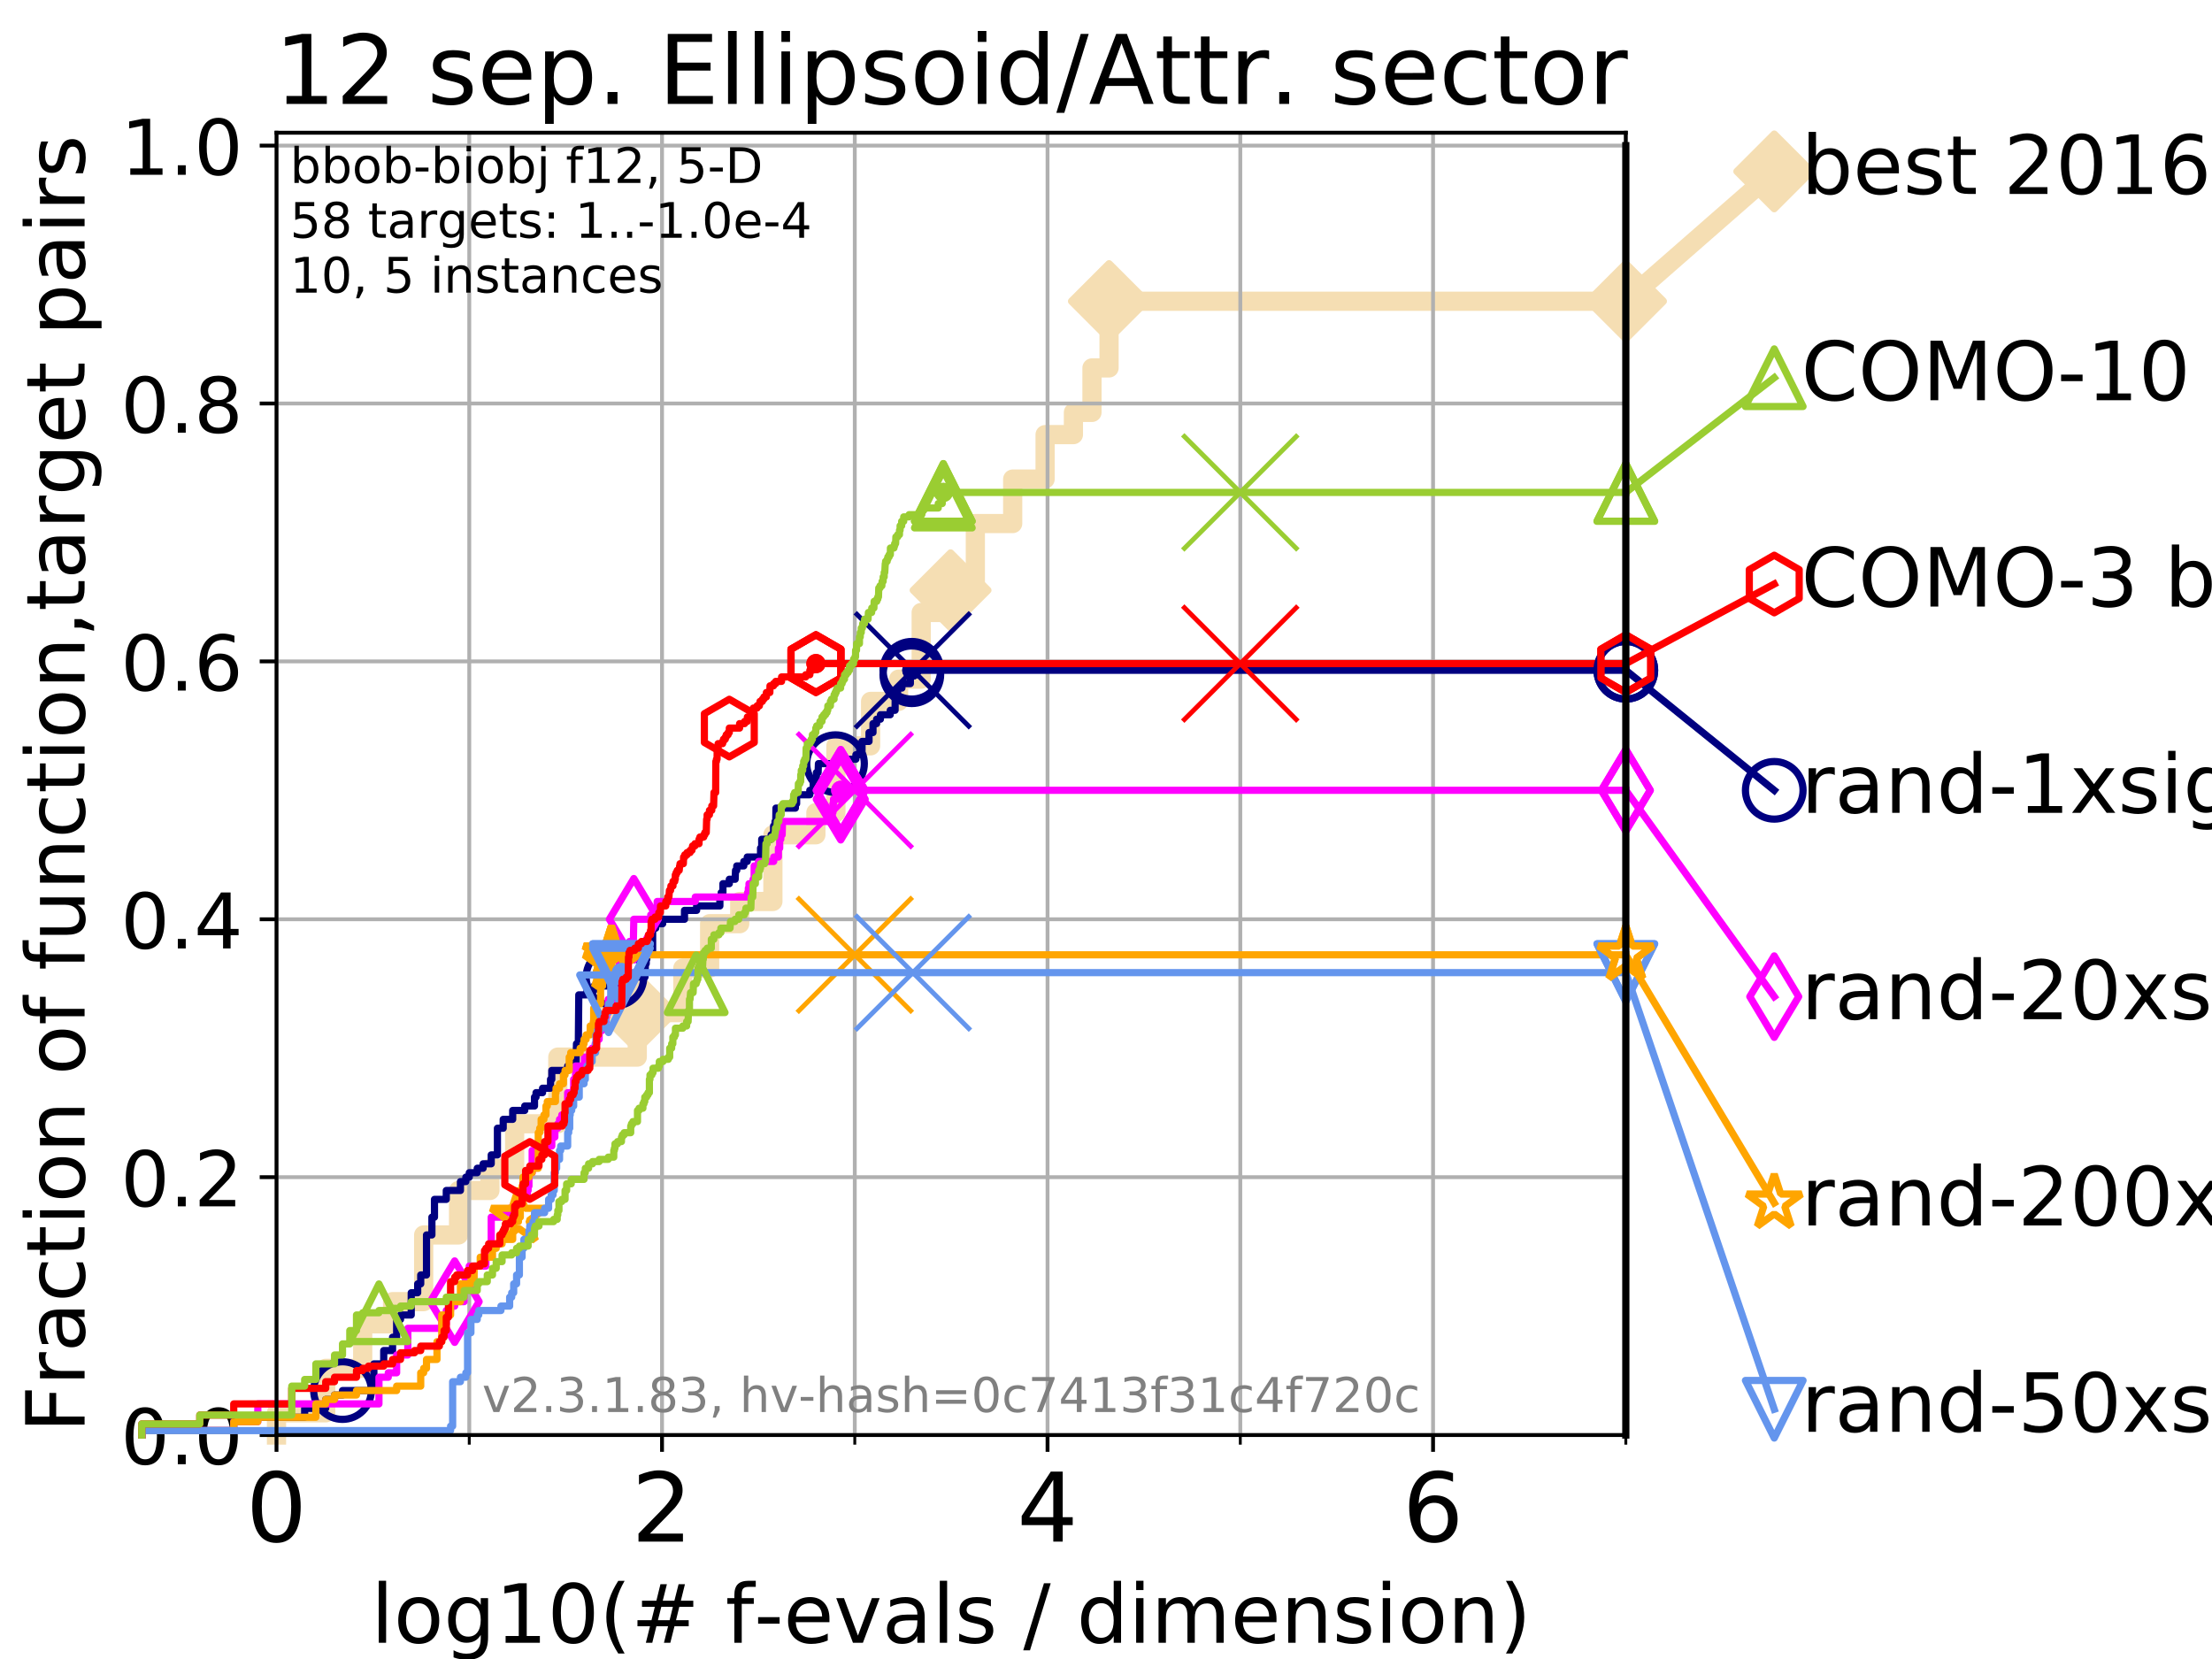 <?xml version="1.0" encoding="utf-8" standalone="no"?>
<!DOCTYPE svg PUBLIC "-//W3C//DTD SVG 1.1//EN"
  "http://www.w3.org/Graphics/SVG/1.1/DTD/svg11.dtd">
<!-- Created with matplotlib (https://matplotlib.org/) -->
<svg height="345.6pt" version="1.1" viewBox="0 0 460.8 345.6" width="460.8pt" xmlns="http://www.w3.org/2000/svg" xmlns:xlink="http://www.w3.org/1999/xlink">
 <defs>
  <style type="text/css">
*{stroke-linecap:butt;stroke-linejoin:round;}
  </style>
 </defs>
 <g id="figure_1">
  <g id="patch_1">
   <path d="M 0 345.6 
L 460.8 345.6 
L 460.8 0 
L 0 0 
z
" style="fill:#ffffff;"/>
  </g>
  <g id="axes_1">
   <g id="patch_2">
    <path d="M 57.6 298.944 
L 338.688 298.944 
L 338.688 27.648 
L 57.6 27.648 
z
" style="fill:#ffffff;"/>
   </g>
   <g id="line2d_1">
    <path d="M 57.6 298.944 
L 57.6 294.313 
L 67.851 294.313 
L 67.851 285.05 
L 75.556 285.05 
L 75.556 275.788 
L 81.776 275.788 
L 81.776 271.157 
L 88.256 271.157 
L 88.256 257.263 
L 95.526 257.263 
L 95.526 248.001 
L 102.06 248.001 
L 102.06 243.37 
L 107.213 243.37 
L 107.213 234.107 
L 116.203 234.107 
L 116.203 220.214 
L 132.754 220.214 
L 132.754 210.951 
L 142.243 210.951 
L 142.243 201.689 
L 147.829 201.689 
L 147.829 192.426 
L 154.098 192.426 
L 154.098 187.795 
L 161.008 187.795 
L 161.008 173.901 
L 169.964 173.901 
L 169.964 169.27 
L 174.136 169.27 
L 174.136 155.377 
L 181.359 155.377 
L 181.359 146.114 
L 187.192 146.114 
L 187.192 141.483 
L 191.9 141.483 
L 191.9 127.589 
L 198.022 127.589 
L 198.022 122.958 
L 203.18 122.958 
L 203.18 109.065 
L 210.963 109.065 
L 210.963 99.802 
L 217.714 99.802 
L 217.714 90.54 
L 223.614 90.54 
L 223.614 85.909 
L 227.48 85.909 
L 227.48 76.646 
L 231.036 76.646 
L 231.036 62.753 
L 338.688 62.753 
" style="fill:none;stroke:#f5deb3;stroke-linecap:square;stroke-width:4;"/>
   </g>
   <g id="line2d_2">
    <defs>
     <path d="M 0 7.778 
L 7.778 0 
L 0 -7.778 
L -7.778 0 
z
" id="m9d1d276e56" style="stroke:#f5deb3;stroke-linejoin:miter;stroke-width:1.5;"/>
    </defs>
    <g>
     <use style="fill:#f5deb3;stroke:#f5deb3;stroke-linejoin:miter;stroke-width:1.5;" x="132.754" xlink:href="#m9d1d276e56" y="210.951"/>
     <use style="fill:#f5deb3;stroke:#f5deb3;stroke-linejoin:miter;stroke-width:1.5;" x="198.022" xlink:href="#m9d1d276e56" y="122.958"/>
     <use style="fill:#f5deb3;stroke:#f5deb3;stroke-linejoin:miter;stroke-width:1.5;" x="231.036" xlink:href="#m9d1d276e56" y="62.753"/>
     <use style="fill:#f5deb3;stroke:#f5deb3;stroke-linejoin:miter;stroke-width:1.5;" x="231.036" xlink:href="#m9d1d276e56" y="62.753"/>
     <use style="fill:#f5deb3;stroke:#f5deb3;stroke-linejoin:miter;stroke-width:1.5;" x="338.688" xlink:href="#m9d1d276e56" y="62.753"/>
    </g>
   </g>
   <g id="line2d_3">
    <path style="fill:none;stroke:#f5deb3;stroke-linecap:square;stroke-width:4;"/>
    <g/>
   </g>
   <g id="line2d_4">
    <path d="M 338.688 62.753 
L 369.608 35.706 
" style="fill:none;stroke:#f5deb3;stroke-linecap:square;stroke-width:4;"/>
    <g>
     <use style="fill:#f5deb3;stroke:#f5deb3;stroke-linejoin:miter;stroke-width:1.5;" x="338.688" xlink:href="#m9d1d276e56" y="62.753"/>
     <use style="fill:#f5deb3;stroke:#f5deb3;stroke-linejoin:miter;stroke-width:1.5;" x="369.608" xlink:href="#m9d1d276e56" y="35.706"/>
    </g>
   </g>
   <g id="matplotlib.axis_1">
    <g id="xtick_1">
     <g id="line2d_5">
      <path clip-path="url(#p353c6e222f)" d="M 57.6 298.944 
L 57.6 27.648 
" style="fill:none;stroke:#b0b0b0;stroke-linecap:square;stroke-width:0.8;"/>
     </g>
     <g id="line2d_6">
      <defs>
       <path d="M 0 0 
L 0 3.5 
" id="m5784139a60" style="stroke:#000000;stroke-width:0.8;"/>
      </defs>
      <g>
       <use style="stroke:#000000;stroke-width:0.8;" x="57.6" xlink:href="#m5784139a60" y="298.944"/>
      </g>
     </g>
     <g id="text_1">
      <!-- 0 -->
      <defs>
       <path d="M 31.781 66.406 
Q 24.172 66.406 20.328 58.906 
Q 16.5 51.422 16.5 36.375 
Q 16.5 21.391 20.328 13.891 
Q 24.172 6.391 31.781 6.391 
Q 39.453 6.391 43.281 13.891 
Q 47.125 21.391 47.125 36.375 
Q 47.125 51.422 43.281 58.906 
Q 39.453 66.406 31.781 66.406 
z
M 31.781 74.219 
Q 44.047 74.219 50.516 64.516 
Q 56.984 54.828 56.984 36.375 
Q 56.984 17.969 50.516 8.266 
Q 44.047 -1.422 31.781 -1.422 
Q 19.531 -1.422 13.062 8.266 
Q 6.594 17.969 6.594 36.375 
Q 6.594 54.828 13.062 64.516 
Q 19.531 74.219 31.781 74.219 
z
" id="DejaVuSans-48"/>
      </defs>
      <g transform="translate(51.237 321.141)scale(0.2 -0.2)">
       <use xlink:href="#DejaVuSans-48"/>
      </g>
     </g>
    </g>
    <g id="xtick_2">
     <g id="line2d_7">
      <path clip-path="url(#p353c6e222f)" d="M 137.911 298.944 
L 137.911 27.648 
" style="fill:none;stroke:#b0b0b0;stroke-linecap:square;stroke-width:0.8;"/>
     </g>
     <g id="line2d_8">
      <g>
       <use style="stroke:#000000;stroke-width:0.8;" x="137.911" xlink:href="#m5784139a60" y="298.944"/>
      </g>
     </g>
     <g id="text_2">
      <!-- 2 -->
      <defs>
       <path d="M 19.188 8.297 
L 53.609 8.297 
L 53.609 0 
L 7.328 0 
L 7.328 8.297 
Q 12.938 14.109 22.625 23.891 
Q 32.328 33.688 34.812 36.531 
Q 39.547 41.844 41.422 45.531 
Q 43.312 49.219 43.312 52.781 
Q 43.312 58.594 39.234 62.25 
Q 35.156 65.922 28.609 65.922 
Q 23.969 65.922 18.812 64.312 
Q 13.672 62.703 7.812 59.422 
L 7.812 69.391 
Q 13.766 71.781 18.938 73 
Q 24.125 74.219 28.422 74.219 
Q 39.75 74.219 46.484 68.547 
Q 53.219 62.891 53.219 53.422 
Q 53.219 48.922 51.531 44.891 
Q 49.859 40.875 45.406 35.406 
Q 44.188 33.984 37.641 27.219 
Q 31.109 20.453 19.188 8.297 
z
" id="DejaVuSans-50"/>
      </defs>
      <g transform="translate(131.548 321.141)scale(0.2 -0.2)">
       <use xlink:href="#DejaVuSans-50"/>
      </g>
     </g>
    </g>
    <g id="xtick_3">
     <g id="line2d_9">
      <path clip-path="url(#p353c6e222f)" d="M 218.222 298.944 
L 218.222 27.648 
" style="fill:none;stroke:#b0b0b0;stroke-linecap:square;stroke-width:0.8;"/>
     </g>
     <g id="line2d_10">
      <g>
       <use style="stroke:#000000;stroke-width:0.8;" x="218.222" xlink:href="#m5784139a60" y="298.944"/>
      </g>
     </g>
     <g id="text_3">
      <!-- 4 -->
      <defs>
       <path d="M 37.797 64.312 
L 12.891 25.391 
L 37.797 25.391 
z
M 35.203 72.906 
L 47.609 72.906 
L 47.609 25.391 
L 58.016 25.391 
L 58.016 17.188 
L 47.609 17.188 
L 47.609 0 
L 37.797 0 
L 37.797 17.188 
L 4.891 17.188 
L 4.891 26.703 
z
" id="DejaVuSans-52"/>
      </defs>
      <g transform="translate(211.859 321.141)scale(0.2 -0.2)">
       <use xlink:href="#DejaVuSans-52"/>
      </g>
     </g>
    </g>
    <g id="xtick_4">
     <g id="line2d_11">
      <path clip-path="url(#p353c6e222f)" d="M 298.533 298.944 
L 298.533 27.648 
" style="fill:none;stroke:#b0b0b0;stroke-linecap:square;stroke-width:0.8;"/>
     </g>
     <g id="line2d_12">
      <g>
       <use style="stroke:#000000;stroke-width:0.8;" x="298.533" xlink:href="#m5784139a60" y="298.944"/>
      </g>
     </g>
     <g id="text_4">
      <!-- 6 -->
      <defs>
       <path d="M 33.016 40.375 
Q 26.375 40.375 22.484 35.828 
Q 18.609 31.297 18.609 23.391 
Q 18.609 15.531 22.484 10.953 
Q 26.375 6.391 33.016 6.391 
Q 39.656 6.391 43.531 10.953 
Q 47.406 15.531 47.406 23.391 
Q 47.406 31.297 43.531 35.828 
Q 39.656 40.375 33.016 40.375 
z
M 52.594 71.297 
L 52.594 62.312 
Q 48.875 64.062 45.094 64.984 
Q 41.312 65.922 37.594 65.922 
Q 27.828 65.922 22.672 59.328 
Q 17.531 52.734 16.797 39.406 
Q 19.672 43.656 24.016 45.922 
Q 28.375 48.188 33.594 48.188 
Q 44.578 48.188 50.953 41.516 
Q 57.328 34.859 57.328 23.391 
Q 57.328 12.156 50.688 5.359 
Q 44.047 -1.422 33.016 -1.422 
Q 20.359 -1.422 13.672 8.266 
Q 6.984 17.969 6.984 36.375 
Q 6.984 53.656 15.188 63.938 
Q 23.391 74.219 37.203 74.219 
Q 40.922 74.219 44.703 73.484 
Q 48.484 72.75 52.594 71.297 
z
" id="DejaVuSans-54"/>
      </defs>
      <g transform="translate(292.17 321.141)scale(0.2 -0.2)">
       <use xlink:href="#DejaVuSans-54"/>
      </g>
     </g>
    </g>
    <g id="xtick_5">
     <g id="line2d_13">
      <path clip-path="url(#p353c6e222f)" d="M 97.755 298.944 
L 97.755 27.648 
" style="fill:none;stroke:#b0b0b0;stroke-linecap:square;stroke-width:0.8;"/>
     </g>
     <g id="line2d_14">
      <defs>
       <path d="M 0 0 
L 0 2 
" id="mf5ed2f7027" style="stroke:#000000;stroke-width:0.6;"/>
      </defs>
      <g>
       <use style="stroke:#000000;stroke-width:0.6;" x="97.755" xlink:href="#mf5ed2f7027" y="298.944"/>
      </g>
     </g>
    </g>
    <g id="xtick_6">
     <g id="line2d_15">
      <path clip-path="url(#p353c6e222f)" d="M 178.066 298.944 
L 178.066 27.648 
" style="fill:none;stroke:#b0b0b0;stroke-linecap:square;stroke-width:0.8;"/>
     </g>
     <g id="line2d_16">
      <g>
       <use style="stroke:#000000;stroke-width:0.6;" x="178.066" xlink:href="#mf5ed2f7027" y="298.944"/>
      </g>
     </g>
    </g>
    <g id="xtick_7">
     <g id="line2d_17">
      <path clip-path="url(#p353c6e222f)" d="M 258.377 298.944 
L 258.377 27.648 
" style="fill:none;stroke:#b0b0b0;stroke-linecap:square;stroke-width:0.8;"/>
     </g>
     <g id="line2d_18">
      <g>
       <use style="stroke:#000000;stroke-width:0.6;" x="258.377" xlink:href="#mf5ed2f7027" y="298.944"/>
      </g>
     </g>
    </g>
    <g id="xtick_8">
     <g id="line2d_19">
      <path clip-path="url(#p353c6e222f)" d="M 338.688 298.944 
L 338.688 27.648 
" style="fill:none;stroke:#b0b0b0;stroke-linecap:square;stroke-width:0.8;"/>
     </g>
     <g id="line2d_20">
      <g>
       <use style="stroke:#000000;stroke-width:0.6;" x="338.688" xlink:href="#mf5ed2f7027" y="298.944"/>
      </g>
     </g>
    </g>
    <g id="text_5">
     <!-- log10(# f-evals / dimension) -->
     <defs>
      <path d="M 9.422 75.984 
L 18.406 75.984 
L 18.406 0 
L 9.422 0 
z
" id="DejaVuSans-108"/>
      <path d="M 30.609 48.391 
Q 23.391 48.391 19.188 42.75 
Q 14.984 37.109 14.984 27.297 
Q 14.984 17.484 19.156 11.844 
Q 23.344 6.203 30.609 6.203 
Q 37.797 6.203 41.984 11.859 
Q 46.188 17.531 46.188 27.297 
Q 46.188 37.016 41.984 42.703 
Q 37.797 48.391 30.609 48.391 
z
M 30.609 56 
Q 42.328 56 49.016 48.375 
Q 55.719 40.766 55.719 27.297 
Q 55.719 13.875 49.016 6.219 
Q 42.328 -1.422 30.609 -1.422 
Q 18.844 -1.422 12.172 6.219 
Q 5.516 13.875 5.516 27.297 
Q 5.516 40.766 12.172 48.375 
Q 18.844 56 30.609 56 
z
" id="DejaVuSans-111"/>
      <path d="M 45.406 27.984 
Q 45.406 37.75 41.375 43.109 
Q 37.359 48.484 30.078 48.484 
Q 22.859 48.484 18.828 43.109 
Q 14.797 37.75 14.797 27.984 
Q 14.797 18.266 18.828 12.891 
Q 22.859 7.516 30.078 7.516 
Q 37.359 7.516 41.375 12.891 
Q 45.406 18.266 45.406 27.984 
z
M 54.391 6.781 
Q 54.391 -7.172 48.188 -13.984 
Q 42 -20.797 29.203 -20.797 
Q 24.469 -20.797 20.266 -20.094 
Q 16.062 -19.391 12.109 -17.922 
L 12.109 -9.188 
Q 16.062 -11.328 19.922 -12.344 
Q 23.781 -13.375 27.781 -13.375 
Q 36.625 -13.375 41.016 -8.766 
Q 45.406 -4.156 45.406 5.172 
L 45.406 9.625 
Q 42.625 4.781 38.281 2.391 
Q 33.938 0 27.875 0 
Q 17.828 0 11.672 7.656 
Q 5.516 15.328 5.516 27.984 
Q 5.516 40.672 11.672 48.328 
Q 17.828 56 27.875 56 
Q 33.938 56 38.281 53.609 
Q 42.625 51.219 45.406 46.391 
L 45.406 54.688 
L 54.391 54.688 
z
" id="DejaVuSans-103"/>
      <path d="M 12.406 8.297 
L 28.516 8.297 
L 28.516 63.922 
L 10.984 60.406 
L 10.984 69.391 
L 28.422 72.906 
L 38.281 72.906 
L 38.281 8.297 
L 54.391 8.297 
L 54.391 0 
L 12.406 0 
z
" id="DejaVuSans-49"/>
      <path d="M 31 75.875 
Q 24.469 64.656 21.281 53.656 
Q 18.109 42.672 18.109 31.391 
Q 18.109 20.125 21.312 9.062 
Q 24.516 -2 31 -13.188 
L 23.188 -13.188 
Q 15.875 -1.703 12.234 9.375 
Q 8.594 20.453 8.594 31.391 
Q 8.594 42.281 12.203 53.312 
Q 15.828 64.359 23.188 75.875 
z
" id="DejaVuSans-40"/>
      <path d="M 51.125 44 
L 36.922 44 
L 32.812 27.688 
L 47.125 27.688 
z
M 43.797 71.781 
L 38.719 51.516 
L 52.984 51.516 
L 58.109 71.781 
L 65.922 71.781 
L 60.891 51.516 
L 76.125 51.516 
L 76.125 44 
L 58.984 44 
L 54.984 27.688 
L 70.516 27.688 
L 70.516 20.219 
L 53.078 20.219 
L 48 0 
L 40.188 0 
L 45.219 20.219 
L 30.906 20.219 
L 25.875 0 
L 18.016 0 
L 23.094 20.219 
L 7.719 20.219 
L 7.719 27.688 
L 24.906 27.688 
L 29 44 
L 13.281 44 
L 13.281 51.516 
L 30.906 51.516 
L 35.891 71.781 
z
" id="DejaVuSans-35"/>
      <path id="DejaVuSans-32"/>
      <path d="M 37.109 75.984 
L 37.109 68.5 
L 28.516 68.5 
Q 23.688 68.5 21.797 66.547 
Q 19.922 64.594 19.922 59.516 
L 19.922 54.688 
L 34.719 54.688 
L 34.719 47.703 
L 19.922 47.703 
L 19.922 0 
L 10.891 0 
L 10.891 47.703 
L 2.297 47.703 
L 2.297 54.688 
L 10.891 54.688 
L 10.891 58.5 
Q 10.891 67.625 15.141 71.797 
Q 19.391 75.984 28.609 75.984 
z
" id="DejaVuSans-102"/>
      <path d="M 4.891 31.391 
L 31.203 31.391 
L 31.203 23.391 
L 4.891 23.391 
z
" id="DejaVuSans-45"/>
      <path d="M 56.203 29.594 
L 56.203 25.203 
L 14.891 25.203 
Q 15.484 15.922 20.484 11.062 
Q 25.484 6.203 34.422 6.203 
Q 39.594 6.203 44.453 7.469 
Q 49.312 8.734 54.109 11.281 
L 54.109 2.781 
Q 49.266 0.734 44.188 -0.344 
Q 39.109 -1.422 33.891 -1.422 
Q 20.797 -1.422 13.156 6.188 
Q 5.516 13.812 5.516 26.812 
Q 5.516 40.234 12.766 48.109 
Q 20.016 56 32.328 56 
Q 43.359 56 49.781 48.891 
Q 56.203 41.797 56.203 29.594 
z
M 47.219 32.234 
Q 47.125 39.594 43.094 43.984 
Q 39.062 48.391 32.422 48.391 
Q 24.906 48.391 20.391 44.141 
Q 15.875 39.891 15.188 32.172 
z
" id="DejaVuSans-101"/>
      <path d="M 2.984 54.688 
L 12.5 54.688 
L 29.594 8.797 
L 46.688 54.688 
L 56.203 54.688 
L 35.688 0 
L 23.484 0 
z
" id="DejaVuSans-118"/>
      <path d="M 34.281 27.484 
Q 23.391 27.484 19.188 25 
Q 14.984 22.516 14.984 16.5 
Q 14.984 11.719 18.141 8.906 
Q 21.297 6.109 26.703 6.109 
Q 34.188 6.109 38.703 11.406 
Q 43.219 16.703 43.219 25.484 
L 43.219 27.484 
z
M 52.203 31.203 
L 52.203 0 
L 43.219 0 
L 43.219 8.297 
Q 40.141 3.328 35.547 0.953 
Q 30.953 -1.422 24.312 -1.422 
Q 15.922 -1.422 10.953 3.297 
Q 6 8.016 6 15.922 
Q 6 25.141 12.172 29.828 
Q 18.359 34.516 30.609 34.516 
L 43.219 34.516 
L 43.219 35.406 
Q 43.219 41.609 39.141 45 
Q 35.062 48.391 27.688 48.391 
Q 23 48.391 18.547 47.266 
Q 14.109 46.141 10.016 43.891 
L 10.016 52.203 
Q 14.938 54.109 19.578 55.047 
Q 24.219 56 28.609 56 
Q 40.484 56 46.344 49.844 
Q 52.203 43.703 52.203 31.203 
z
" id="DejaVuSans-97"/>
      <path d="M 44.281 53.078 
L 44.281 44.578 
Q 40.484 46.531 36.375 47.5 
Q 32.281 48.484 27.875 48.484 
Q 21.188 48.484 17.844 46.438 
Q 14.5 44.391 14.5 40.281 
Q 14.5 37.156 16.891 35.375 
Q 19.281 33.594 26.516 31.984 
L 29.594 31.297 
Q 39.156 29.25 43.188 25.516 
Q 47.219 21.781 47.219 15.094 
Q 47.219 7.469 41.188 3.016 
Q 35.156 -1.422 24.609 -1.422 
Q 20.219 -1.422 15.453 -0.562 
Q 10.688 0.297 5.422 2 
L 5.422 11.281 
Q 10.406 8.688 15.234 7.391 
Q 20.062 6.109 24.812 6.109 
Q 31.156 6.109 34.562 8.281 
Q 37.984 10.453 37.984 14.406 
Q 37.984 18.062 35.516 20.016 
Q 33.062 21.969 24.703 23.781 
L 21.578 24.516 
Q 13.234 26.266 9.516 29.906 
Q 5.812 33.547 5.812 39.891 
Q 5.812 47.609 11.281 51.797 
Q 16.75 56 26.812 56 
Q 31.781 56 36.172 55.266 
Q 40.578 54.547 44.281 53.078 
z
" id="DejaVuSans-115"/>
      <path d="M 25.391 72.906 
L 33.688 72.906 
L 8.297 -9.281 
L 0 -9.281 
z
" id="DejaVuSans-47"/>
      <path d="M 45.406 46.391 
L 45.406 75.984 
L 54.391 75.984 
L 54.391 0 
L 45.406 0 
L 45.406 8.203 
Q 42.578 3.328 38.25 0.953 
Q 33.938 -1.422 27.875 -1.422 
Q 17.969 -1.422 11.734 6.484 
Q 5.516 14.406 5.516 27.297 
Q 5.516 40.188 11.734 48.094 
Q 17.969 56 27.875 56 
Q 33.938 56 38.25 53.625 
Q 42.578 51.266 45.406 46.391 
z
M 14.797 27.297 
Q 14.797 17.391 18.875 11.75 
Q 22.953 6.109 30.078 6.109 
Q 37.203 6.109 41.297 11.75 
Q 45.406 17.391 45.406 27.297 
Q 45.406 37.203 41.297 42.844 
Q 37.203 48.484 30.078 48.484 
Q 22.953 48.484 18.875 42.844 
Q 14.797 37.203 14.797 27.297 
z
" id="DejaVuSans-100"/>
      <path d="M 9.422 54.688 
L 18.406 54.688 
L 18.406 0 
L 9.422 0 
z
M 9.422 75.984 
L 18.406 75.984 
L 18.406 64.594 
L 9.422 64.594 
z
" id="DejaVuSans-105"/>
      <path d="M 52 44.188 
Q 55.375 50.25 60.062 53.125 
Q 64.75 56 71.094 56 
Q 79.641 56 84.281 50.016 
Q 88.922 44.047 88.922 33.016 
L 88.922 0 
L 79.891 0 
L 79.891 32.719 
Q 79.891 40.578 77.094 44.375 
Q 74.312 48.188 68.609 48.188 
Q 61.625 48.188 57.562 43.547 
Q 53.516 38.922 53.516 30.906 
L 53.516 0 
L 44.484 0 
L 44.484 32.719 
Q 44.484 40.625 41.703 44.406 
Q 38.922 48.188 33.109 48.188 
Q 26.219 48.188 22.156 43.531 
Q 18.109 38.875 18.109 30.906 
L 18.109 0 
L 9.078 0 
L 9.078 54.688 
L 18.109 54.688 
L 18.109 46.188 
Q 21.188 51.219 25.484 53.609 
Q 29.781 56 35.688 56 
Q 41.656 56 45.828 52.969 
Q 50 49.953 52 44.188 
z
" id="DejaVuSans-109"/>
      <path d="M 54.891 33.016 
L 54.891 0 
L 45.906 0 
L 45.906 32.719 
Q 45.906 40.484 42.875 44.328 
Q 39.844 48.188 33.797 48.188 
Q 26.516 48.188 22.312 43.547 
Q 18.109 38.922 18.109 30.906 
L 18.109 0 
L 9.078 0 
L 9.078 54.688 
L 18.109 54.688 
L 18.109 46.188 
Q 21.344 51.125 25.703 53.562 
Q 30.078 56 35.797 56 
Q 45.219 56 50.047 50.172 
Q 54.891 44.344 54.891 33.016 
z
" id="DejaVuSans-110"/>
      <path d="M 8.016 75.875 
L 15.828 75.875 
Q 23.141 64.359 26.781 53.312 
Q 30.422 42.281 30.422 31.391 
Q 30.422 20.453 26.781 9.375 
Q 23.141 -1.703 15.828 -13.188 
L 8.016 -13.188 
Q 14.5 -2 17.703 9.062 
Q 20.906 20.125 20.906 31.391 
Q 20.906 42.672 17.703 53.656 
Q 14.5 64.656 8.016 75.875 
z
" id="DejaVuSans-41"/>
     </defs>
     <g transform="translate(77.303 342.218)scale(0.17 -0.17)">
      <use xlink:href="#DejaVuSans-108"/>
      <use x="27.783" xlink:href="#DejaVuSans-111"/>
      <use x="88.965" xlink:href="#DejaVuSans-103"/>
      <use x="152.441" xlink:href="#DejaVuSans-49"/>
      <use x="216.064" xlink:href="#DejaVuSans-48"/>
      <use x="279.688" xlink:href="#DejaVuSans-40"/>
      <use x="318.701" xlink:href="#DejaVuSans-35"/>
      <use x="402.49" xlink:href="#DejaVuSans-32"/>
      <use x="434.277" xlink:href="#DejaVuSans-102"/>
      <use x="469.404" xlink:href="#DejaVuSans-45"/>
      <use x="505.488" xlink:href="#DejaVuSans-101"/>
      <use x="567.012" xlink:href="#DejaVuSans-118"/>
      <use x="626.191" xlink:href="#DejaVuSans-97"/>
      <use x="687.471" xlink:href="#DejaVuSans-108"/>
      <use x="715.254" xlink:href="#DejaVuSans-115"/>
      <use x="767.354" xlink:href="#DejaVuSans-32"/>
      <use x="799.141" xlink:href="#DejaVuSans-47"/>
      <use x="832.832" xlink:href="#DejaVuSans-32"/>
      <use x="864.619" xlink:href="#DejaVuSans-100"/>
      <use x="928.096" xlink:href="#DejaVuSans-105"/>
      <use x="955.879" xlink:href="#DejaVuSans-109"/>
      <use x="1053.291" xlink:href="#DejaVuSans-101"/>
      <use x="1114.814" xlink:href="#DejaVuSans-110"/>
      <use x="1178.193" xlink:href="#DejaVuSans-115"/>
      <use x="1230.293" xlink:href="#DejaVuSans-105"/>
      <use x="1258.076" xlink:href="#DejaVuSans-111"/>
      <use x="1319.258" xlink:href="#DejaVuSans-110"/>
      <use x="1382.637" xlink:href="#DejaVuSans-41"/>
     </g>
    </g>
   </g>
   <g id="matplotlib.axis_2">
    <g id="ytick_1">
     <g id="line2d_21">
      <path clip-path="url(#p353c6e222f)" d="M 57.6 298.944 
L 338.688 298.944 
" style="fill:none;stroke:#b0b0b0;stroke-linecap:square;stroke-width:0.8;"/>
     </g>
     <g id="line2d_22">
      <defs>
       <path d="M 0 0 
L -3.5 0 
" id="mc9be03df0d" style="stroke:#000000;stroke-width:0.8;"/>
      </defs>
      <g>
       <use style="stroke:#000000;stroke-width:0.8;" x="57.6" xlink:href="#mc9be03df0d" y="298.944"/>
      </g>
     </g>
     <g id="text_6">
      <!-- 0.0 -->
      <defs>
       <path d="M 10.688 12.406 
L 21 12.406 
L 21 0 
L 10.688 0 
z
" id="DejaVuSans-46"/>
      </defs>
      <g transform="translate(25.155 305.023)scale(0.16 -0.16)">
       <use xlink:href="#DejaVuSans-48"/>
       <use x="63.623" xlink:href="#DejaVuSans-46"/>
       <use x="95.41" xlink:href="#DejaVuSans-48"/>
      </g>
     </g>
    </g>
    <g id="ytick_2">
     <g id="line2d_23">
      <path clip-path="url(#p353c6e222f)" d="M 57.6 245.222 
L 338.688 245.222 
" style="fill:none;stroke:#b0b0b0;stroke-linecap:square;stroke-width:0.8;"/>
     </g>
     <g id="line2d_24">
      <g>
       <use style="stroke:#000000;stroke-width:0.8;" x="57.6" xlink:href="#mc9be03df0d" y="245.222"/>
      </g>
     </g>
     <g id="text_7">
      <!-- 0.2 -->
      <g transform="translate(25.155 251.301)scale(0.16 -0.16)">
       <use xlink:href="#DejaVuSans-48"/>
       <use x="63.623" xlink:href="#DejaVuSans-46"/>
       <use x="95.41" xlink:href="#DejaVuSans-50"/>
      </g>
     </g>
    </g>
    <g id="ytick_3">
     <g id="line2d_25">
      <path clip-path="url(#p353c6e222f)" d="M 57.6 191.5 
L 338.688 191.5 
" style="fill:none;stroke:#b0b0b0;stroke-linecap:square;stroke-width:0.8;"/>
     </g>
     <g id="line2d_26">
      <g>
       <use style="stroke:#000000;stroke-width:0.8;" x="57.6" xlink:href="#mc9be03df0d" y="191.5"/>
      </g>
     </g>
     <g id="text_8">
      <!-- 0.4 -->
      <g transform="translate(25.155 197.579)scale(0.16 -0.16)">
       <use xlink:href="#DejaVuSans-48"/>
       <use x="63.623" xlink:href="#DejaVuSans-46"/>
       <use x="95.41" xlink:href="#DejaVuSans-52"/>
      </g>
     </g>
    </g>
    <g id="ytick_4">
     <g id="line2d_27">
      <path clip-path="url(#p353c6e222f)" d="M 57.6 137.778 
L 338.688 137.778 
" style="fill:none;stroke:#b0b0b0;stroke-linecap:square;stroke-width:0.8;"/>
     </g>
     <g id="line2d_28">
      <g>
       <use style="stroke:#000000;stroke-width:0.8;" x="57.6" xlink:href="#mc9be03df0d" y="137.778"/>
      </g>
     </g>
     <g id="text_9">
      <!-- 0.6 -->
      <g transform="translate(25.155 143.857)scale(0.16 -0.16)">
       <use xlink:href="#DejaVuSans-48"/>
       <use x="63.623" xlink:href="#DejaVuSans-46"/>
       <use x="95.41" xlink:href="#DejaVuSans-54"/>
      </g>
     </g>
    </g>
    <g id="ytick_5">
     <g id="line2d_29">
      <path clip-path="url(#p353c6e222f)" d="M 57.6 84.056 
L 338.688 84.056 
" style="fill:none;stroke:#b0b0b0;stroke-linecap:square;stroke-width:0.8;"/>
     </g>
     <g id="line2d_30">
      <g>
       <use style="stroke:#000000;stroke-width:0.8;" x="57.6" xlink:href="#mc9be03df0d" y="84.056"/>
      </g>
     </g>
     <g id="text_10">
      <!-- 0.8 -->
      <defs>
       <path d="M 31.781 34.625 
Q 24.75 34.625 20.719 30.859 
Q 16.703 27.094 16.703 20.516 
Q 16.703 13.922 20.719 10.156 
Q 24.75 6.391 31.781 6.391 
Q 38.812 6.391 42.859 10.172 
Q 46.922 13.969 46.922 20.516 
Q 46.922 27.094 42.891 30.859 
Q 38.875 34.625 31.781 34.625 
z
M 21.922 38.812 
Q 15.578 40.375 12.031 44.719 
Q 8.5 49.078 8.5 55.328 
Q 8.5 64.062 14.719 69.141 
Q 20.953 74.219 31.781 74.219 
Q 42.672 74.219 48.875 69.141 
Q 55.078 64.062 55.078 55.328 
Q 55.078 49.078 51.531 44.719 
Q 48 40.375 41.703 38.812 
Q 48.828 37.156 52.797 32.312 
Q 56.781 27.484 56.781 20.516 
Q 56.781 9.906 50.312 4.234 
Q 43.844 -1.422 31.781 -1.422 
Q 19.734 -1.422 13.25 4.234 
Q 6.781 9.906 6.781 20.516 
Q 6.781 27.484 10.781 32.312 
Q 14.797 37.156 21.922 38.812 
z
M 18.312 54.391 
Q 18.312 48.734 21.844 45.562 
Q 25.391 42.391 31.781 42.391 
Q 38.141 42.391 41.719 45.562 
Q 45.312 48.734 45.312 54.391 
Q 45.312 60.062 41.719 63.234 
Q 38.141 66.406 31.781 66.406 
Q 25.391 66.406 21.844 63.234 
Q 18.312 60.062 18.312 54.391 
z
" id="DejaVuSans-56"/>
      </defs>
      <g transform="translate(25.155 90.135)scale(0.16 -0.16)">
       <use xlink:href="#DejaVuSans-48"/>
       <use x="63.623" xlink:href="#DejaVuSans-46"/>
       <use x="95.41" xlink:href="#DejaVuSans-56"/>
      </g>
     </g>
    </g>
    <g id="ytick_6">
     <g id="line2d_31">
      <path clip-path="url(#p353c6e222f)" d="M 57.6 30.334 
L 338.688 30.334 
" style="fill:none;stroke:#b0b0b0;stroke-linecap:square;stroke-width:0.8;"/>
     </g>
     <g id="line2d_32">
      <g>
       <use style="stroke:#000000;stroke-width:0.8;" x="57.6" xlink:href="#mc9be03df0d" y="30.334"/>
      </g>
     </g>
     <g id="text_11">
      <!-- 1.0 -->
      <g transform="translate(25.155 36.413)scale(0.16 -0.16)">
       <use xlink:href="#DejaVuSans-49"/>
       <use x="63.623" xlink:href="#DejaVuSans-46"/>
       <use x="95.41" xlink:href="#DejaVuSans-48"/>
      </g>
     </g>
    </g>
    <g id="text_12">
     <!-- Fraction of function,target pairs -->
     <defs>
      <path d="M 9.812 72.906 
L 51.703 72.906 
L 51.703 64.594 
L 19.672 64.594 
L 19.672 43.109 
L 48.578 43.109 
L 48.578 34.812 
L 19.672 34.812 
L 19.672 0 
L 9.812 0 
z
" id="DejaVuSans-70"/>
      <path d="M 41.109 46.297 
Q 39.594 47.172 37.812 47.578 
Q 36.031 48 33.891 48 
Q 26.266 48 22.188 43.047 
Q 18.109 38.094 18.109 28.812 
L 18.109 0 
L 9.078 0 
L 9.078 54.688 
L 18.109 54.688 
L 18.109 46.188 
Q 20.953 51.172 25.484 53.578 
Q 30.031 56 36.531 56 
Q 37.453 56 38.578 55.875 
Q 39.703 55.766 41.062 55.516 
z
" id="DejaVuSans-114"/>
      <path d="M 48.781 52.594 
L 48.781 44.188 
Q 44.969 46.297 41.141 47.344 
Q 37.312 48.391 33.406 48.391 
Q 24.656 48.391 19.812 42.844 
Q 14.984 37.312 14.984 27.297 
Q 14.984 17.281 19.812 11.734 
Q 24.656 6.203 33.406 6.203 
Q 37.312 6.203 41.141 7.25 
Q 44.969 8.297 48.781 10.406 
L 48.781 2.094 
Q 45.016 0.344 40.984 -0.531 
Q 36.969 -1.422 32.422 -1.422 
Q 20.062 -1.422 12.781 6.344 
Q 5.516 14.109 5.516 27.297 
Q 5.516 40.672 12.859 48.328 
Q 20.219 56 33.016 56 
Q 37.156 56 41.109 55.141 
Q 45.062 54.297 48.781 52.594 
z
" id="DejaVuSans-99"/>
      <path d="M 18.312 70.219 
L 18.312 54.688 
L 36.812 54.688 
L 36.812 47.703 
L 18.312 47.703 
L 18.312 18.016 
Q 18.312 11.328 20.141 9.422 
Q 21.969 7.516 27.594 7.516 
L 36.812 7.516 
L 36.812 0 
L 27.594 0 
Q 17.188 0 13.234 3.875 
Q 9.281 7.766 9.281 18.016 
L 9.281 47.703 
L 2.688 47.703 
L 2.688 54.688 
L 9.281 54.688 
L 9.281 70.219 
z
" id="DejaVuSans-116"/>
      <path d="M 8.5 21.578 
L 8.5 54.688 
L 17.484 54.688 
L 17.484 21.922 
Q 17.484 14.156 20.5 10.266 
Q 23.531 6.391 29.594 6.391 
Q 36.859 6.391 41.078 11.031 
Q 45.312 15.672 45.312 23.688 
L 45.312 54.688 
L 54.297 54.688 
L 54.297 0 
L 45.312 0 
L 45.312 8.406 
Q 42.047 3.422 37.719 1 
Q 33.406 -1.422 27.688 -1.422 
Q 18.266 -1.422 13.375 4.438 
Q 8.5 10.297 8.5 21.578 
z
M 31.109 56 
z
" id="DejaVuSans-117"/>
      <path d="M 11.719 12.406 
L 22.016 12.406 
L 22.016 4 
L 14.016 -11.625 
L 7.719 -11.625 
L 11.719 4 
z
" id="DejaVuSans-44"/>
      <path d="M 18.109 8.203 
L 18.109 -20.797 
L 9.078 -20.797 
L 9.078 54.688 
L 18.109 54.688 
L 18.109 46.391 
Q 20.953 51.266 25.266 53.625 
Q 29.594 56 35.594 56 
Q 45.562 56 51.781 48.094 
Q 58.016 40.188 58.016 27.297 
Q 58.016 14.406 51.781 6.484 
Q 45.562 -1.422 35.594 -1.422 
Q 29.594 -1.422 25.266 0.953 
Q 20.953 3.328 18.109 8.203 
z
M 48.688 27.297 
Q 48.688 37.203 44.609 42.844 
Q 40.531 48.484 33.406 48.484 
Q 26.266 48.484 22.188 42.844 
Q 18.109 37.203 18.109 27.297 
Q 18.109 17.391 22.188 11.75 
Q 26.266 6.109 33.406 6.109 
Q 40.531 6.109 44.609 11.75 
Q 48.688 17.391 48.688 27.297 
z
" id="DejaVuSans-112"/>
     </defs>
     <g transform="translate(17.62 298.435)rotate(-90)scale(0.17 -0.17)">
      <use xlink:href="#DejaVuSans-70"/>
      <use x="57.41" xlink:href="#DejaVuSans-114"/>
      <use x="98.523" xlink:href="#DejaVuSans-97"/>
      <use x="159.803" xlink:href="#DejaVuSans-99"/>
      <use x="214.783" xlink:href="#DejaVuSans-116"/>
      <use x="253.992" xlink:href="#DejaVuSans-105"/>
      <use x="281.775" xlink:href="#DejaVuSans-111"/>
      <use x="342.957" xlink:href="#DejaVuSans-110"/>
      <use x="406.336" xlink:href="#DejaVuSans-32"/>
      <use x="438.123" xlink:href="#DejaVuSans-111"/>
      <use x="499.305" xlink:href="#DejaVuSans-102"/>
      <use x="534.51" xlink:href="#DejaVuSans-32"/>
      <use x="566.297" xlink:href="#DejaVuSans-102"/>
      <use x="601.502" xlink:href="#DejaVuSans-117"/>
      <use x="664.881" xlink:href="#DejaVuSans-110"/>
      <use x="728.26" xlink:href="#DejaVuSans-99"/>
      <use x="783.24" xlink:href="#DejaVuSans-116"/>
      <use x="822.449" xlink:href="#DejaVuSans-105"/>
      <use x="850.232" xlink:href="#DejaVuSans-111"/>
      <use x="911.414" xlink:href="#DejaVuSans-110"/>
      <use x="974.793" xlink:href="#DejaVuSans-44"/>
      <use x="1006.58" xlink:href="#DejaVuSans-116"/>
      <use x="1045.789" xlink:href="#DejaVuSans-97"/>
      <use x="1107.068" xlink:href="#DejaVuSans-114"/>
      <use x="1148.166" xlink:href="#DejaVuSans-103"/>
      <use x="1211.643" xlink:href="#DejaVuSans-101"/>
      <use x="1273.166" xlink:href="#DejaVuSans-116"/>
      <use x="1312.375" xlink:href="#DejaVuSans-32"/>
      <use x="1344.162" xlink:href="#DejaVuSans-112"/>
      <use x="1407.639" xlink:href="#DejaVuSans-97"/>
      <use x="1468.918" xlink:href="#DejaVuSans-105"/>
      <use x="1496.701" xlink:href="#DejaVuSans-114"/>
      <use x="1537.814" xlink:href="#DejaVuSans-115"/>
     </g>
    </g>
   </g>
   <g id="line2d_33">
    <defs>
     <path d="M 0 1.5 
C 0.398 1.5 0.779 1.342 1.061 1.061 
C 1.342 0.779 1.5 0.398 1.5 0 
C 1.5 -0.398 1.342 -0.779 1.061 -1.061 
C 0.779 -1.342 0.398 -1.5 0 -1.5 
C -0.398 -1.5 -0.779 -1.342 -1.061 -1.061 
C -1.342 -0.779 -1.5 -0.398 -1.5 0 
C -1.5 0.398 -1.342 0.779 -1.061 1.061 
C -0.779 1.342 -0.398 1.5 0 1.5 
z
" id="mde76c25510" style="stroke:#f5deb3;"/>
    </defs>
    <g>
     <use style="fill:#f5deb3;stroke:#f5deb3;" x="231.036" xlink:href="#mde76c25510" y="62.753"/>
     <use style="fill:#f5deb3;stroke:#f5deb3;" x="231.036" xlink:href="#mde76c25510" y="62.753"/>
    </g>
   </g>
   <g id="line2d_34">
    <defs>
     <path d="M 0 1.5 
C 0.398 1.5 0.779 1.342 1.061 1.061 
C 1.342 0.779 1.5 0.398 1.5 0 
C 1.5 -0.398 1.342 -0.779 1.061 -1.061 
C 0.779 -1.342 0.398 -1.5 0 -1.5 
C -0.398 -1.5 -0.779 -1.342 -1.061 -1.061 
C -1.342 -0.779 -1.5 -0.398 -1.5 0 
C -1.5 0.398 -1.342 0.779 -1.061 1.061 
C -0.779 1.342 -0.398 1.5 0 1.5 
z
" id="m4b057d0b31" style="stroke:#000080;"/>
    </defs>
    <g>
     <use style="fill:#000080;stroke:#000080;" x="189.951" xlink:href="#m4b057d0b31" y="139.631"/>
     <use style="fill:#000080;stroke:#000080;" x="189.951" xlink:href="#m4b057d0b31" y="139.631"/>
    </g>
   </g>
   <g id="line2d_35">
    <path d="M 29.533 298.944 
L 29.533 298.018 
L 48.692 298.018 
L 48.692 295.239 
L 63.468 295.239 
L 63.468 293.387 
L 67.851 293.387 
L 67.851 291.534 
L 69.688 291.534 
L 69.688 290.608 
L 71.35 290.608 
L 71.35 289.682 
L 77.885 289.682 
L 77.885 284.124 
L 79.939 284.124 
L 79.939 281.345 
L 81.776 281.345 
L 81.776 278.567 
L 82.627 278.567 
L 82.627 274.862 
L 83.438 274.862 
L 83.438 273.935 
L 85.667 273.935 
L 85.667 269.304 
L 87.01 269.304 
L 87.01 267.452 
L 87.644 267.452 
L 87.644 265.599 
L 88.847 265.599 
L 88.847 257.263 
L 89.973 257.263 
L 89.973 253.558 
L 90.509 253.558 
L 90.509 249.853 
L 92.969 249.853 
L 92.969 248.001 
L 95.918 248.001 
L 95.918 246.148 
L 97.044 246.148 
L 97.044 245.222 
L 97.755 245.222 
L 97.755 244.296 
L 99.418 244.296 
L 99.418 243.37 
L 100.642 243.37 
L 100.642 242.443 
L 102.331 242.443 
L 102.331 240.591 
L 103.623 240.591 
L 103.623 235.033 
L 104.826 235.033 
L 104.826 233.181 
L 106.803 233.181 
L 106.803 231.328 
L 109.312 231.328 
L 109.312 230.402 
L 111.346 230.402 
L 111.346 228.55 
L 111.663 228.55 
L 111.663 227.623 
L 113.023 227.623 
L 113.023 226.697 
L 114.685 226.697 
L 114.685 224.845 
L 114.947 224.845 
L 114.947 222.992 
L 118.257 222.992 
L 118.257 222.066 
L 119.997 222.066 
L 120.094 217.435 
L 120.477 217.435 
L 120.572 207.246 
L 122.277 207.246 
L 122.277 206.32 
L 123.751 206.32 
L 123.751 205.394 
L 128.108 205.394 
L 128.108 203.541 
L 134.365 203.541 
L 134.45 200.762 
L 134.619 200.762 
L 134.619 199.836 
L 134.745 199.836 
L 134.745 198.91 
L 135.118 198.91 
L 135.118 197.984 
L 135.957 197.984 
L 135.957 193.353 
L 136.608 193.353 
L 136.608 192.426 
L 138.05 192.426 
L 138.05 191.5 
L 142.593 191.5 
L 142.593 189.648 
L 145.121 189.648 
L 145.121 188.721 
L 149.964 188.721 
L 149.964 186.869 
L 150.241 186.869 
L 150.241 185.943 
L 150.599 185.943 
L 150.599 184.09 
L 151.928 184.09 
L 151.928 183.164 
L 153.149 183.164 
L 153.222 181.311 
L 153.481 181.311 
L 153.481 180.385 
L 154.946 180.385 
L 154.946 179.459 
L 155.666 179.459 
L 155.666 178.533 
L 158.434 178.533 
L 158.434 176.68 
L 158.679 176.68 
L 158.679 174.828 
L 160.642 174.828 
L 160.642 173.901 
L 161.156 173.901 
L 161.156 172.049 
L 161.456 172.049 
L 161.456 171.123 
L 161.609 171.123 
L 161.645 168.344 
L 165.69 168.344 
L 165.69 167.418 
L 165.95 167.418 
L 165.95 165.565 
L 168.698 165.565 
L 168.698 164.639 
L 169.406 164.639 
L 169.406 162.787 
L 170.075 162.787 
L 170.075 160.934 
L 170.424 160.934 
L 170.495 159.082 
L 174.057 159.082 
L 174.057 158.155 
L 178.298 158.155 
L 178.298 157.229 
L 179.105 157.229 
L 179.105 156.303 
L 179.572 156.303 
L 179.572 154.45 
L 181.032 154.45 
L 181.032 152.598 
L 181.86 152.598 
L 181.86 150.745 
L 182.615 150.745 
L 182.615 149.819 
L 183.413 149.819 
L 183.413 148.893 
L 185.455 148.893 
L 185.455 147.967 
L 186.464 147.967 
L 186.495 144.262 
L 186.98 144.262 
L 186.98 143.336 
L 187.887 143.336 
L 187.887 142.409 
L 189.645 142.409 
L 189.645 140.557 
L 189.951 140.557 
L 189.951 139.631 
L 338.688 139.631 
L 338.688 139.631 
" style="fill:none;stroke:#000080;stroke-linecap:square;stroke-width:1.5;"/>
   </g>
   <g id="line2d_36">
    <defs>
     <path d="M 0 6 
C 1.591 6 3.117 5.368 4.243 4.243 
C 5.368 3.117 6 1.591 6 0 
C 6 -1.591 5.368 -3.117 4.243 -4.243 
C 3.117 -5.368 1.591 -6 0 -6 
C -1.591 -6 -3.117 -5.368 -4.243 -4.243 
C -5.368 -3.117 -6 -1.591 -6 0 
C -6 1.591 -5.368 3.117 -4.243 4.243 
C -3.117 5.368 -1.591 6 0 6 
z
" id="mb799c3fcc2" style="stroke:#000080;stroke-width:1.5;"/>
    </defs>
    <g>
     <use style="fill-opacity:0;stroke:#000080;stroke-width:1.5;" x="71.35" xlink:href="#mb799c3fcc2" y="289.682"/>
     <use style="fill-opacity:0;stroke:#000080;stroke-width:1.5;" x="128.108" xlink:href="#mb799c3fcc2" y="203.541"/>
     <use style="fill-opacity:0;stroke:#000080;stroke-width:1.5;" x="174.057" xlink:href="#mb799c3fcc2" y="159.082"/>
     <use style="fill-opacity:0;stroke:#000080;stroke-width:1.5;" x="189.951" xlink:href="#mb799c3fcc2" y="140.557"/>
     <use style="fill-opacity:0;stroke:#000080;stroke-width:1.5;" x="189.951" xlink:href="#mb799c3fcc2" y="139.631"/>
     <use style="fill-opacity:0;stroke:#000080;stroke-width:1.5;" x="338.688" xlink:href="#mb799c3fcc2" y="139.631"/>
    </g>
   </g>
   <g id="line2d_37">
    <path style="fill:none;stroke:#000080;stroke-linecap:square;stroke-width:1.5;"/>
    <g/>
   </g>
   <g id="line2d_38">
    <path clip-path="url(#p353c6e222f)" d="M 190.158 139.631 
" style="fill:none;stroke:#000080;stroke-linecap:square;stroke-width:1.5;"/>
    <defs>
     <path d="M -12 12 
L 12 -12 
M -12 -12 
L 12 12 
" id="me6ee5a8041" style="stroke:#000080;"/>
    </defs>
    <g clip-path="url(#p353c6e222f)">
     <use style="fill:#000080;stroke:#000080;" x="190.158" xlink:href="#me6ee5a8041" y="139.631"/>
    </g>
   </g>
   <g id="line2d_39">
    <defs>
     <path d="M 0 1.5 
C 0.398 1.5 0.779 1.342 1.061 1.061 
C 1.342 0.779 1.5 0.398 1.5 0 
C 1.5 -0.398 1.342 -0.779 1.061 -1.061 
C 0.779 -1.342 0.398 -1.5 0 -1.5 
C -0.398 -1.5 -0.779 -1.342 -1.061 -1.061 
C -1.342 -0.779 -1.5 -0.398 -1.5 0 
C -1.5 0.398 -1.342 0.779 -1.061 1.061 
C -0.779 1.342 -0.398 1.5 0 1.5 
z
" id="mc89edf699f" style="stroke:#ff00ff;"/>
    </defs>
    <g>
     <use style="fill:#ff00ff;stroke:#ff00ff;" x="175.142" xlink:href="#mc89edf699f" y="164.639"/>
     <use style="fill:#ff00ff;stroke:#ff00ff;" x="175.142" xlink:href="#mc89edf699f" y="164.639"/>
    </g>
   </g>
   <g id="line2d_40">
    <path d="M 29.533 298.944 
L 29.533 298.018 
L 48.692 298.018 
L 48.692 296.165 
L 53.709 296.165 
L 53.709 292.46 
L 78.942 292.46 
L 78.942 286.903 
L 80.881 286.903 
L 80.881 285.977 
L 82.627 285.977 
L 82.627 282.272 
L 84.956 282.272 
L 84.956 276.714 
L 92.027 276.714 
L 92.027 275.788 
L 92.969 275.788 
L 92.969 273.009 
L 93.864 273.009 
L 93.864 272.083 
L 94.715 272.083 
L 94.715 271.157 
L 96.676 271.157 
L 96.676 268.378 
L 97.755 268.378 
L 97.755 263.747 
L 101.223 263.747 
L 101.223 260.968 
L 102.06 260.968 
L 102.06 260.042 
L 102.331 260.042 
L 102.331 253.558 
L 105.057 253.558 
L 105.057 252.632 
L 106.169 252.632 
L 106.169 251.706 
L 107.415 251.706 
L 107.415 249.853 
L 108.949 249.853 
L 108.949 248.927 
L 109.843 248.927 
L 109.843 248.001 
L 110.017 248.001 
L 110.017 247.075 
L 110.189 247.075 
L 110.189 244.296 
L 110.86 244.296 
L 110.86 239.665 
L 112.73 239.665 
L 112.73 238.738 
L 114.947 238.738 
L 114.947 236.886 
L 115.586 236.886 
L 115.586 235.033 
L 116.203 235.033 
L 116.203 234.107 
L 116.562 234.107 
L 116.562 233.181 
L 117.03 233.181 
L 117.03 232.255 
L 117.821 232.255 
L 117.821 231.328 
L 118.257 231.328 
L 118.257 227.623 
L 119.503 227.623 
L 119.503 224.845 
L 119.899 224.845 
L 119.899 222.066 
L 121.756 222.066 
L 121.756 220.214 
L 122.865 220.214 
L 122.865 219.287 
L 123.354 219.287 
L 123.354 218.361 
L 123.985 218.361 
L 123.985 217.435 
L 124.293 217.435 
L 124.293 216.509 
L 124.818 216.509 
L 124.818 214.656 
L 125.471 214.656 
L 125.471 213.73 
L 126.031 213.73 
L 126.031 212.804 
L 126.236 212.804 
L 126.236 211.877 
L 126.372 211.877 
L 126.372 210.951 
L 126.707 210.951 
L 126.707 208.172 
L 127.861 208.172 
L 127.861 207.246 
L 127.985 207.246 
L 127.985 204.467 
L 128.108 204.467 
L 128.108 202.615 
L 129.002 202.615 
L 129.002 200.762 
L 130.717 200.762 
L 130.717 199.836 
L 131.134 199.836 
L 131.134 196.131 
L 131.938 196.131 
L 132.036 191.5 
L 135.562 191.5 
L 135.562 190.574 
L 136.419 190.574 
L 136.419 189.648 
L 136.906 189.648 
L 136.906 187.795 
L 144.842 187.795 
L 144.842 186.869 
L 155.729 186.869 
L 155.729 185.943 
L 155.892 185.943 
L 155.892 185.016 
L 156.028 185.016 
L 156.028 184.09 
L 156.883 184.09 
L 156.883 183.164 
L 157.105 183.164 
L 157.105 180.385 
L 158.009 180.385 
L 158.009 179.459 
L 161.183 179.459 
L 161.183 178.533 
L 162.156 178.533 
L 162.156 176.68 
L 162.424 176.68 
L 162.424 174.828 
L 162.653 174.828 
L 162.653 173.901 
L 162.938 173.901 
L 163.012 171.123 
L 173.363 171.123 
L 173.363 169.27 
L 173.513 169.27 
L 173.513 167.418 
L 173.635 167.418 
L 173.635 166.492 
L 175.142 166.492 
L 175.142 164.639 
L 338.688 164.639 
L 338.688 164.639 
" style="fill:none;stroke:#ff00ff;stroke-linecap:square;stroke-width:1.5;"/>
   </g>
   <g id="line2d_41">
    <defs>
     <path d="M 0 8.485 
L 5.091 0 
L 0 -8.485 
L -5.091 0 
z
" id="mf1babae1f6" style="stroke:#ff00ff;stroke-linejoin:miter;stroke-width:1.5;"/>
    </defs>
    <g>
     <use style="fill-opacity:0;stroke:#ff00ff;stroke-linejoin:miter;stroke-width:1.5;" x="94.715" xlink:href="#mf1babae1f6" y="271.157"/>
     <use style="fill-opacity:0;stroke:#ff00ff;stroke-linejoin:miter;stroke-width:1.5;" x="132.036" xlink:href="#mf1babae1f6" y="191.5"/>
     <use style="fill-opacity:0;stroke:#ff00ff;stroke-linejoin:miter;stroke-width:1.5;" x="175.142" xlink:href="#mf1babae1f6" y="166.492"/>
     <use style="fill-opacity:0;stroke:#ff00ff;stroke-linejoin:miter;stroke-width:1.5;" x="175.142" xlink:href="#mf1babae1f6" y="164.639"/>
     <use style="fill-opacity:0;stroke:#ff00ff;stroke-linejoin:miter;stroke-width:1.5;" x="175.142" xlink:href="#mf1babae1f6" y="164.639"/>
     <use style="fill-opacity:0;stroke:#ff00ff;stroke-linejoin:miter;stroke-width:1.5;" x="338.688" xlink:href="#mf1babae1f6" y="164.639"/>
    </g>
   </g>
   <g id="line2d_42">
    <path style="fill:none;stroke:#ff00ff;stroke-linecap:square;stroke-width:1.5;"/>
    <g/>
   </g>
   <g id="line2d_43">
    <path clip-path="url(#p353c6e222f)" d="M 178.07 164.639 
" style="fill:none;stroke:#ff00ff;stroke-linecap:square;stroke-width:1.5;"/>
    <defs>
     <path d="M -12 12 
L 12 -12 
M -12 -12 
L 12 12 
" id="m5611f50b1d" style="stroke:#ff00ff;"/>
    </defs>
    <g clip-path="url(#p353c6e222f)">
     <use style="fill:#ff00ff;stroke:#ff00ff;" x="178.07" xlink:href="#m5611f50b1d" y="164.639"/>
    </g>
   </g>
   <g id="line2d_44">
    <defs>
     <path d="M 0 1.5 
C 0.398 1.5 0.779 1.342 1.061 1.061 
C 1.342 0.779 1.5 0.398 1.5 0 
C 1.5 -0.398 1.342 -0.779 1.061 -1.061 
C 0.779 -1.342 0.398 -1.5 0 -1.5 
C -0.398 -1.5 -0.779 -1.342 -1.061 -1.061 
C -1.342 -0.779 -1.5 -0.398 -1.5 0 
C -1.5 0.398 -1.342 0.779 -1.061 1.061 
C -0.779 1.342 -0.398 1.5 0 1.5 
z
" id="m4ffa2a6814" style="stroke:#ffa500;"/>
    </defs>
    <g>
     <use style="fill:#ffa500;stroke:#ffa500;" x="127.358" xlink:href="#m4ffa2a6814" y="198.91"/>
     <use style="fill:#ffa500;stroke:#ffa500;" x="127.358" xlink:href="#m4ffa2a6814" y="198.91"/>
    </g>
   </g>
   <g id="line2d_45">
    <path d="M 29.533 298.944 
L 29.533 298.018 
L 48.692 298.018 
L 48.692 296.165 
L 53.709 296.165 
L 53.709 295.239 
L 65.797 295.239 
L 65.797 292.46 
L 67.851 292.46 
L 67.851 291.534 
L 69.688 291.534 
L 69.688 290.608 
L 74.263 290.608 
L 74.263 289.682 
L 82.627 289.682 
L 82.627 288.755 
L 87.644 288.755 
L 87.644 285.977 
L 88.256 285.977 
L 88.256 285.05 
L 88.847 285.05 
L 88.847 283.198 
L 91.03 283.198 
L 91.03 279.493 
L 92.027 279.493 
L 92.027 273.935 
L 93.864 273.935 
L 93.864 271.157 
L 95.918 271.157 
L 95.918 267.452 
L 98.101 267.452 
L 98.101 266.526 
L 98.772 266.526 
L 98.772 263.747 
L 100.04 263.747 
L 100.04 261.894 
L 102.597 261.894 
L 102.597 260.042 
L 103.372 260.042 
L 103.372 259.116 
L 104.592 259.116 
L 104.592 258.189 
L 106.803 258.189 
L 106.803 256.337 
L 107.009 256.337 
L 107.009 254.484 
L 108.006 254.484 
L 108.006 253.558 
L 108.389 253.558 
L 108.389 251.706 
L 108.578 251.706 
L 108.578 249.853 
L 108.764 249.853 
L 108.764 247.075 
L 108.949 247.075 
L 108.949 245.222 
L 110.189 245.222 
L 110.189 244.296 
L 110.86 244.296 
L 110.86 243.37 
L 112.128 243.37 
L 112.128 235.96 
L 112.432 235.96 
L 112.432 235.033 
L 112.73 235.033 
L 112.73 233.181 
L 113.311 233.181 
L 113.311 232.255 
L 113.735 232.255 
L 113.735 230.402 
L 114.012 230.402 
L 114.012 229.476 
L 115.711 229.476 
L 115.711 227.623 
L 115.835 227.623 
L 115.835 226.697 
L 116.562 226.697 
L 116.562 225.771 
L 117.373 225.771 
L 117.373 223.918 
L 117.71 223.918 
L 117.71 222.992 
L 118.577 222.992 
L 118.577 220.214 
L 118.891 220.214 
L 118.891 219.287 
L 120.852 219.287 
L 120.852 218.361 
L 121.49 218.361 
L 121.49 217.435 
L 121.668 217.435 
L 121.668 216.509 
L 122.105 216.509 
L 122.105 215.582 
L 122.948 215.582 
L 122.948 213.73 
L 123.594 213.73 
L 123.594 212.804 
L 123.673 212.804 
L 123.673 210.025 
L 124.216 210.025 
L 124.216 209.099 
L 125.111 209.099 
L 125.111 205.394 
L 125.542 205.394 
L 125.542 203.541 
L 126.773 203.541 
L 126.773 200.762 
L 127.358 200.762 
L 127.358 198.91 
L 338.688 198.91 
" style="fill:none;stroke:#ffa500;stroke-linecap:square;stroke-width:1.5;"/>
   </g>
   <g id="line2d_46">
    <defs>
     <path d="M 0 -6 
L -1.347 -1.854 
L -5.706 -1.854 
L -2.18 0.708 
L -3.527 4.854 
L -0 2.292 
L 3.527 4.854 
L 2.18 0.708 
L 5.706 -1.854 
L 1.347 -1.854 
z
" id="m29aa89f281" style="stroke:#ffa500;stroke-linejoin:bevel;stroke-width:1.5;"/>
    </defs>
    <g>
     <use style="fill-opacity:0;stroke:#ffa500;stroke-linejoin:bevel;stroke-width:1.5;" x="108.006" xlink:href="#m29aa89f281" y="253.558"/>
     <use style="fill-opacity:0;stroke:#ffa500;stroke-linejoin:bevel;stroke-width:1.5;" x="127.358" xlink:href="#m29aa89f281" y="200.762"/>
     <use style="fill-opacity:0;stroke:#ffa500;stroke-linejoin:bevel;stroke-width:1.5;" x="127.358" xlink:href="#m29aa89f281" y="198.91"/>
     <use style="fill-opacity:0;stroke:#ffa500;stroke-linejoin:bevel;stroke-width:1.5;" x="127.358" xlink:href="#m29aa89f281" y="198.91"/>
     <use style="fill-opacity:0;stroke:#ffa500;stroke-linejoin:bevel;stroke-width:1.5;" x="127.358" xlink:href="#m29aa89f281" y="198.91"/>
     <use style="fill-opacity:0;stroke:#ffa500;stroke-linejoin:bevel;stroke-width:1.5;" x="338.688" xlink:href="#m29aa89f281" y="198.91"/>
    </g>
   </g>
   <g id="line2d_47">
    <path style="fill:none;stroke:#ffa500;stroke-linecap:square;stroke-width:1.5;"/>
    <g/>
   </g>
   <g id="line2d_48">
    <path clip-path="url(#p353c6e222f)" d="M 178.066 198.91 
" style="fill:none;stroke:#ffa500;stroke-linecap:square;stroke-width:1.5;"/>
    <defs>
     <path d="M -12 12 
L 12 -12 
M -12 -12 
L 12 12 
" id="m32fcc50410" style="stroke:#ffa500;"/>
    </defs>
    <g clip-path="url(#p353c6e222f)">
     <use style="fill:#ffa500;stroke:#ffa500;" x="178.066" xlink:href="#m32fcc50410" y="198.91"/>
    </g>
   </g>
   <g id="line2d_49">
    <defs>
     <path d="M 0 1.5 
C 0.398 1.5 0.779 1.342 1.061 1.061 
C 1.342 0.779 1.5 0.398 1.5 0 
C 1.5 -0.398 1.342 -0.779 1.061 -1.061 
C 0.779 -1.342 0.398 -1.5 0 -1.5 
C -0.398 -1.5 -0.779 -1.342 -1.061 -1.061 
C -1.342 -0.779 -1.5 -0.398 -1.5 0 
C -1.5 0.398 -1.342 0.779 -1.061 1.061 
C -0.779 1.342 -0.398 1.5 0 1.5 
z
" id="m275a23cd5d" style="stroke:#6495ed;"/>
    </defs>
    <g>
     <use style="fill:#6495ed;stroke:#6495ed;" x="129.461" xlink:href="#m275a23cd5d" y="202.615"/>
     <use style="fill:#6495ed;stroke:#6495ed;" x="129.461" xlink:href="#m275a23cd5d" y="202.615"/>
    </g>
   </g>
   <g id="line2d_50">
    <path d="M 29.533 298.944 
L 29.533 298.018 
L 93.864 298.018 
L 93.864 297.092 
L 94.295 297.092 
L 94.295 287.829 
L 95.918 287.829 
L 95.918 286.903 
L 97.044 286.903 
L 97.044 285.977 
L 97.403 285.977 
L 97.403 277.64 
L 98.101 277.64 
L 98.101 274.862 
L 99.418 274.862 
L 99.418 273.935 
L 99.732 273.935 
L 99.732 273.009 
L 104.355 273.009 
L 104.355 272.083 
L 106.169 272.083 
L 106.169 270.231 
L 106.594 270.231 
L 106.594 269.304 
L 107.009 269.304 
L 107.009 267.452 
L 107.614 267.452 
L 107.614 265.599 
L 108.199 265.599 
L 108.199 261.894 
L 108.764 261.894 
L 108.764 260.042 
L 109.132 260.042 
L 109.132 258.189 
L 110.189 258.189 
L 110.189 256.337 
L 110.359 256.337 
L 110.359 255.411 
L 111.023 255.411 
L 111.023 254.484 
L 111.346 254.484 
L 111.346 252.632 
L 113.454 252.632 
L 113.454 251.706 
L 114.284 251.706 
L 114.284 249.853 
L 114.817 249.853 
L 114.817 248.927 
L 115.206 248.927 
L 115.206 248.001 
L 115.46 248.001 
L 115.46 244.296 
L 115.711 244.296 
L 115.711 243.37 
L 115.959 243.37 
L 115.959 241.517 
L 116.562 241.517 
L 116.562 239.665 
L 116.798 239.665 
L 116.798 238.738 
L 118.257 238.738 
L 118.257 235.96 
L 118.471 235.96 
L 118.471 235.033 
L 118.682 235.033 
L 118.682 232.255 
L 118.787 232.255 
L 118.787 231.328 
L 119.097 231.328 
L 119.097 230.402 
L 119.503 230.402 
L 119.503 228.55 
L 120.666 228.55 
L 120.666 225.771 
L 121.668 225.771 
L 121.668 224.845 
L 121.931 224.845 
L 121.931 222.992 
L 122.277 222.992 
L 122.277 222.066 
L 122.782 222.066 
L 122.782 221.14 
L 123.354 221.14 
L 123.354 219.287 
L 124.063 219.287 
L 124.063 217.435 
L 124.14 217.435 
L 124.14 215.582 
L 124.444 215.582 
L 124.444 214.656 
L 124.965 214.656 
L 124.965 213.73 
L 125.542 213.73 
L 125.542 212.804 
L 126.168 212.804 
L 126.168 210.951 
L 126.707 210.951 
L 126.707 210.025 
L 126.773 210.025 
L 126.773 209.099 
L 127.229 209.099 
L 127.229 205.394 
L 127.358 205.394 
L 127.358 204.467 
L 129.002 204.467 
L 129.002 203.541 
L 129.461 203.541 
L 129.461 202.615 
L 338.688 202.615 
" style="fill:none;stroke:#6495ed;stroke-linecap:square;stroke-width:1.5;"/>
   </g>
   <g id="line2d_51">
    <defs>
     <path d="M -0 6 
L 6 -6 
L -6 -6 
z
" id="m5cc673dd87" style="stroke:#6495ed;stroke-linejoin:miter;stroke-width:1.5;"/>
    </defs>
    <g>
     <use style="fill-opacity:0;stroke:#6495ed;stroke-linejoin:miter;stroke-width:1.5;" x="126.773" xlink:href="#m5cc673dd87" y="209.099"/>
     <use style="fill-opacity:0;stroke:#6495ed;stroke-linejoin:miter;stroke-width:1.5;" x="129.461" xlink:href="#m5cc673dd87" y="203.541"/>
     <use style="fill-opacity:0;stroke:#6495ed;stroke-linejoin:miter;stroke-width:1.5;" x="129.461" xlink:href="#m5cc673dd87" y="202.615"/>
     <use style="fill-opacity:0;stroke:#6495ed;stroke-linejoin:miter;stroke-width:1.5;" x="129.461" xlink:href="#m5cc673dd87" y="202.615"/>
     <use style="fill-opacity:0;stroke:#6495ed;stroke-linejoin:miter;stroke-width:1.5;" x="338.688" xlink:href="#m5cc673dd87" y="202.615"/>
    </g>
   </g>
   <g id="line2d_52">
    <path style="fill:none;stroke:#6495ed;stroke-linecap:square;stroke-width:1.5;"/>
    <g/>
   </g>
   <g id="line2d_53">
    <path clip-path="url(#p353c6e222f)" d="M 190.165 202.615 
" style="fill:none;stroke:#6495ed;stroke-linecap:square;stroke-width:1.5;"/>
    <defs>
     <path d="M -12 12 
L 12 -12 
M -12 -12 
L 12 12 
" id="m767397ad79" style="stroke:#6495ed;"/>
    </defs>
    <g clip-path="url(#p353c6e222f)">
     <use style="fill:#6495ed;stroke:#6495ed;" x="190.165" xlink:href="#m767397ad79" y="202.615"/>
    </g>
   </g>
   <g id="line2d_54">
    <defs>
     <path d="M 0 1.5 
C 0.398 1.5 0.779 1.342 1.061 1.061 
C 1.342 0.779 1.5 0.398 1.5 0 
C 1.5 -0.398 1.342 -0.779 1.061 -1.061 
C 0.779 -1.342 0.398 -1.5 0 -1.5 
C -0.398 -1.5 -0.779 -1.342 -1.061 -1.061 
C -1.342 -0.779 -1.5 -0.398 -1.5 0 
C -1.5 0.398 -1.342 0.779 -1.061 1.061 
C -0.779 1.342 -0.398 1.5 0 1.5 
z
" id="mdf0453f96a" style="stroke:#ff0000;"/>
    </defs>
    <g>
     <use style="fill:#ff0000;stroke:#ff0000;" x="169.975" xlink:href="#mdf0453f96a" y="138.241"/>
     <use style="fill:#ff0000;stroke:#ff0000;" x="169.975" xlink:href="#mdf0453f96a" y="138.241"/>
    </g>
   </g>
   <g id="line2d_55">
    <path d="M 29.533 298.944 
L 29.533 296.628 
L 41.621 296.628 
L 41.621 294.776 
L 48.692 294.776 
L 48.692 292.46 
L 60.78 292.46 
L 60.78 289.218 
L 67.851 289.218 
L 67.851 287.829 
L 69.688 287.829 
L 69.688 286.903 
L 74.263 286.903 
L 74.263 285.514 
L 75.556 285.514 
L 75.556 285.05 
L 76.759 285.05 
L 76.759 284.587 
L 79.939 284.587 
L 79.939 284.124 
L 81.776 284.124 
L 81.776 283.198 
L 83.438 283.198 
L 83.438 281.809 
L 86.351 281.809 
L 86.351 281.345 
L 87.644 281.345 
L 87.644 280.419 
L 91.535 280.419 
L 91.535 279.493 
L 92.027 279.493 
L 92.027 278.567 
L 92.504 278.567 
L 92.504 277.177 
L 92.969 277.177 
L 92.969 274.399 
L 93.422 274.399 
L 93.422 270.231 
L 93.864 270.231 
L 93.864 266.989 
L 94.715 266.989 
L 94.715 266.062 
L 95.125 266.062 
L 95.125 265.599 
L 97.403 265.599 
L 97.403 264.673 
L 98.439 264.673 
L 98.439 263.747 
L 100.04 263.747 
L 100.04 263.284 
L 100.935 263.284 
L 100.935 260.505 
L 101.223 260.505 
L 101.223 260.042 
L 101.786 260.042 
L 101.786 259.116 
L 104.115 259.116 
L 104.115 257.263 
L 104.592 257.263 
L 104.592 256.8 
L 104.826 256.8 
L 104.826 256.337 
L 105.057 256.337 
L 105.057 255.874 
L 105.285 255.874 
L 105.285 254.948 
L 106.383 254.948 
L 106.383 254.484 
L 106.803 254.484 
L 106.803 253.558 
L 107.009 253.558 
L 107.009 253.095 
L 107.213 253.095 
L 107.213 251.243 
L 107.614 251.243 
L 107.614 250.779 
L 108.764 250.779 
L 108.764 249.39 
L 108.949 249.39 
L 108.949 246.611 
L 109.491 246.611 
L 109.491 243.833 
L 110.359 243.833 
L 110.359 242.906 
L 112.281 242.906 
L 112.281 241.517 
L 112.877 241.517 
L 112.877 240.591 
L 113.454 240.591 
L 113.454 237.812 
L 114.148 237.812 
L 114.148 234.57 
L 117.145 234.57 
L 117.145 234.107 
L 117.486 234.107 
L 117.486 233.644 
L 117.598 233.644 
L 117.598 231.792 
L 117.71 231.792 
L 117.71 229.939 
L 118.577 229.939 
L 118.577 229.013 
L 118.891 229.013 
L 118.891 228.087 
L 119.402 228.087 
L 119.402 227.623 
L 119.603 227.623 
L 119.603 226.697 
L 119.801 226.697 
L 119.801 225.308 
L 119.997 225.308 
L 120.094 224.382 
L 120.477 224.382 
L 120.477 223.918 
L 121.128 223.918 
L 121.128 223.455 
L 121.31 223.455 
L 121.31 222.992 
L 122.531 222.992 
L 122.531 222.529 
L 122.865 222.529 
L 122.865 218.824 
L 123.908 218.824 
L 123.908 218.361 
L 124.293 218.361 
L 124.293 215.582 
L 124.669 215.582 
L 124.669 213.267 
L 124.818 213.267 
L 124.818 212.804 
L 125.823 212.804 
L 125.823 211.877 
L 126.031 211.877 
L 126.031 210.951 
L 126.236 210.951 
L 126.236 210.488 
L 128.351 210.488 
L 128.351 209.562 
L 129.518 209.562 
L 129.574 204.467 
L 129.742 204.467 
L 129.742 204.004 
L 130.452 204.004 
L 130.452 203.541 
L 130.875 203.541 
L 130.927 199.373 
L 131.031 199.373 
L 131.031 198.447 
L 131.236 198.447 
L 131.236 197.984 
L 132.23 197.984 
L 132.23 197.521 
L 132.987 197.521 
L 132.987 196.594 
L 133.623 196.594 
L 133.623 196.131 
L 134.787 196.131 
L 134.787 195.668 
L 134.994 195.668 
L 135.077 194.742 
L 135.522 194.742 
L 135.522 193.816 
L 135.642 193.816 
L 135.642 191.963 
L 135.8 191.963 
L 135.8 191.5 
L 136.457 191.5 
L 136.457 191.037 
L 137.235 191.037 
L 137.235 190.111 
L 137.559 190.111 
L 137.594 188.721 
L 138.695 188.721 
L 138.695 187.795 
L 139.091 187.795 
L 139.091 186.869 
L 139.35 186.869 
L 139.446 185.479 
L 139.699 185.479 
L 139.762 184.553 
L 140.196 184.553 
L 140.196 183.627 
L 140.559 183.627 
L 140.559 183.164 
L 140.679 183.164 
L 140.679 182.238 
L 140.856 182.238 
L 140.856 181.775 
L 141.09 181.775 
L 141.09 181.311 
L 141.493 181.311 
L 141.578 180.385 
L 141.662 180.385 
L 141.662 179.922 
L 142.352 179.922 
L 142.406 178.533 
L 142.647 178.533 
L 142.647 178.07 
L 143.119 178.07 
L 143.119 177.606 
L 143.754 177.606 
L 143.754 177.143 
L 144.148 177.143 
L 144.148 176.68 
L 144.27 176.68 
L 144.27 176.217 
L 144.771 176.217 
L 144.771 175.754 
L 145.621 175.754 
L 145.621 174.828 
L 145.799 174.828 
L 145.799 174.365 
L 146.602 174.365 
L 146.602 173.901 
L 146.833 173.901 
L 146.833 173.438 
L 147.124 173.438 
L 147.206 170.66 
L 147.308 170.66 
L 147.308 169.733 
L 147.789 169.733 
L 147.789 168.807 
L 148.277 168.807 
L 148.277 167.881 
L 148.658 167.881 
L 148.733 165.102 
L 149.086 165.102 
L 149.123 158.618 
L 149.251 158.618 
L 149.251 158.155 
L 149.378 158.155 
L 149.396 156.766 
L 149.593 156.766 
L 149.593 154.914 
L 150.531 154.914 
L 150.531 154.45 
L 150.716 154.45 
L 150.716 153.987 
L 151.097 153.987 
L 151.097 153.524 
L 151.292 153.524 
L 151.292 153.061 
L 151.677 153.061 
L 151.677 152.598 
L 151.928 152.598 
L 151.928 151.672 
L 154.071 151.672 
L 154.071 150.745 
L 155.116 150.745 
L 155.116 150.282 
L 155.691 150.282 
L 155.691 149.356 
L 156.8 149.356 
L 156.8 148.43 
L 156.93 148.43 
L 156.93 147.504 
L 157.709 147.504 
L 157.709 147.04 
L 158.195 147.04 
L 158.195 146.577 
L 158.326 146.577 
L 158.326 146.114 
L 158.816 146.114 
L 158.816 145.651 
L 159.129 145.651 
L 159.129 145.188 
L 159.648 145.188 
L 159.648 144.262 
L 160.375 144.262 
L 160.404 142.872 
L 161.137 142.872 
L 161.137 142.409 
L 161.592 142.409 
L 161.592 141.946 
L 162.813 141.946 
L 162.813 141.02 
L 167.842 141.02 
L 167.842 140.557 
L 168.704 140.557 
L 168.704 139.631 
L 169.285 139.631 
L 169.285 138.704 
L 169.975 138.704 
L 169.975 138.241 
L 338.688 138.241 
L 338.688 138.241 
" style="fill:none;stroke:#ff0000;stroke-linecap:square;stroke-width:1.5;"/>
   </g>
   <g id="line2d_56">
    <defs>
     <path d="M 0 -6 
L -5.196 -3 
L -5.196 3 
L -0 6 
L 5.196 3 
L 5.196 -3 
z
" id="m4342eb3f5d" style="stroke:#ff0000;stroke-linejoin:miter;stroke-width:1.5;"/>
    </defs>
    <g>
     <use style="fill-opacity:0;stroke:#ff0000;stroke-linejoin:miter;stroke-width:1.5;" x="110.359" xlink:href="#m4342eb3f5d" y="243.833"/>
     <use style="fill-opacity:0;stroke:#ff0000;stroke-linejoin:miter;stroke-width:1.5;" x="151.928" xlink:href="#m4342eb3f5d" y="151.672"/>
     <use style="fill-opacity:0;stroke:#ff0000;stroke-linejoin:miter;stroke-width:1.5;" x="169.975" xlink:href="#m4342eb3f5d" y="138.241"/>
     <use style="fill-opacity:0;stroke:#ff0000;stroke-linejoin:miter;stroke-width:1.5;" x="169.975" xlink:href="#m4342eb3f5d" y="138.241"/>
     <use style="fill-opacity:0;stroke:#ff0000;stroke-linejoin:miter;stroke-width:1.5;" x="169.975" xlink:href="#m4342eb3f5d" y="138.241"/>
     <use style="fill-opacity:0;stroke:#ff0000;stroke-linejoin:miter;stroke-width:1.5;" x="338.688" xlink:href="#m4342eb3f5d" y="138.241"/>
    </g>
   </g>
   <g id="line2d_57">
    <path style="fill:none;stroke:#ff0000;stroke-linecap:square;stroke-width:1.5;"/>
    <g/>
   </g>
   <g id="line2d_58">
    <path clip-path="url(#p353c6e222f)" d="M 258.377 138.241 
" style="fill:none;stroke:#ff0000;stroke-linecap:square;stroke-width:1.5;"/>
    <defs>
     <path d="M -12 12 
L 12 -12 
M -12 -12 
L 12 12 
" id="mbae8ac737c" style="stroke:#ff0000;"/>
    </defs>
    <g clip-path="url(#p353c6e222f)">
     <use style="fill:#ff0000;stroke:#ff0000;" x="258.377" xlink:href="#mbae8ac737c" y="138.241"/>
    </g>
   </g>
   <g id="line2d_59">
    <defs>
     <path d="M 0 1.5 
C 0.398 1.5 0.779 1.342 1.061 1.061 
C 1.342 0.779 1.5 0.398 1.5 0 
C 1.5 -0.398 1.342 -0.779 1.061 -1.061 
C 0.779 -1.342 0.398 -1.5 0 -1.5 
C -0.398 -1.5 -0.779 -1.342 -1.061 -1.061 
C -1.342 -0.779 -1.5 -0.398 -1.5 0 
C -1.5 0.398 -1.342 0.779 -1.061 1.061 
C -0.779 1.342 -0.398 1.5 0 1.5 
z
" id="m4af48b11c7" style="stroke:#9acd32;"/>
    </defs>
    <g>
     <use style="fill:#9acd32;stroke:#9acd32;" x="196.511" xlink:href="#m4af48b11c7" y="102.581"/>
     <use style="fill:#9acd32;stroke:#9acd32;" x="196.511" xlink:href="#m4af48b11c7" y="102.581"/>
    </g>
   </g>
   <g id="line2d_60">
    <path d="M 29.533 298.944 
L 29.533 296.628 
L 41.621 296.628 
L 41.621 294.776 
L 60.78 294.776 
L 60.78 288.755 
L 63.468 288.755 
L 63.468 287.366 
L 65.797 287.366 
L 65.797 284.124 
L 69.688 284.124 
L 69.688 282.272 
L 71.35 282.272 
L 71.35 279.956 
L 72.868 279.956 
L 72.868 277.177 
L 74.263 277.177 
L 74.263 273.935 
L 75.556 273.935 
L 75.556 273.472 
L 78.942 273.472 
L 78.942 273.009 
L 81.776 273.009 
L 81.776 272.546 
L 83.438 272.546 
L 83.438 272.083 
L 85.667 272.083 
L 85.667 271.157 
L 92.969 271.157 
L 92.969 270.231 
L 96.676 270.231 
L 96.676 268.841 
L 99.418 268.841 
L 99.418 267.452 
L 99.732 267.452 
L 99.732 266.989 
L 101.507 266.989 
L 101.507 265.599 
L 102.597 265.599 
L 102.597 264.21 
L 103.372 264.21 
L 103.372 262.821 
L 104.592 262.821 
L 104.592 261.431 
L 106.594 261.431 
L 106.594 260.968 
L 107.614 260.968 
L 107.614 260.042 
L 108.199 260.042 
L 108.199 259.579 
L 110.017 259.579 
L 110.017 258.189 
L 110.694 258.189 
L 110.694 257.263 
L 111.346 257.263 
L 111.346 255.874 
L 111.506 255.874 
L 111.506 255.411 
L 112.281 255.411 
L 112.281 254.484 
L 115.333 254.484 
L 115.333 254.021 
L 116.081 254.021 
L 116.081 253.095 
L 116.203 253.095 
L 116.203 252.169 
L 116.443 252.169 
L 116.443 250.316 
L 117.03 250.316 
L 117.03 249.853 
L 117.71 249.853 
L 117.71 248.001 
L 118.04 248.001 
L 118.04 246.611 
L 118.994 246.611 
L 118.994 245.685 
L 121.668 245.685 
L 121.668 244.296 
L 121.931 244.296 
L 121.931 243.37 
L 122.615 243.37 
L 122.615 242.443 
L 123.434 242.443 
L 123.434 241.98 
L 124.818 241.98 
L 124.818 241.517 
L 126.707 241.517 
L 126.707 241.054 
L 127.861 241.054 
L 127.861 239.665 
L 127.985 239.665 
L 127.985 239.201 
L 128.108 239.201 
L 128.108 238.275 
L 128.65 238.275 
L 128.65 237.812 
L 129.461 237.812 
L 129.461 236.886 
L 129.63 236.886 
L 129.63 236.423 
L 130.019 236.423 
L 130.019 235.96 
L 131.389 235.96 
L 131.389 234.57 
L 131.541 234.57 
L 131.541 234.107 
L 131.84 234.107 
L 131.84 233.644 
L 132.801 233.644 
L 132.801 231.328 
L 133.125 231.328 
L 133.125 230.865 
L 133.932 230.865 
L 133.932 229.939 
L 134.15 229.939 
L 134.15 229.476 
L 134.322 229.476 
L 134.322 228.55 
L 134.703 228.55 
L 134.703 228.087 
L 134.994 228.087 
L 134.994 227.623 
L 135.281 227.623 
L 135.281 224.845 
L 135.402 224.845 
L 135.402 223.918 
L 135.8 223.918 
L 135.8 223.455 
L 136.035 223.455 
L 136.035 222.529 
L 137.163 222.529 
L 137.163 222.066 
L 137.344 222.066 
L 137.344 221.14 
L 138.119 221.14 
L 138.119 220.677 
L 139.221 220.677 
L 139.221 220.214 
L 139.509 220.214 
L 139.509 218.361 
L 139.918 218.361 
L 139.918 217.435 
L 140.165 217.435 
L 140.165 216.045 
L 140.499 216.045 
L 140.499 215.582 
L 140.708 215.582 
L 140.708 214.193 
L 142.243 214.193 
L 142.243 213.73 
L 143.041 213.73 
L 143.041 212.804 
L 143.35 212.804 
L 143.426 210.488 
L 143.629 210.488 
L 143.629 208.172 
L 143.754 208.172 
L 143.853 206.783 
L 144.391 206.783 
L 144.463 204.931 
L 145.028 204.931 
L 145.028 204.467 
L 145.19 204.467 
L 145.19 204.004 
L 145.373 204.004 
L 145.395 201.689 
L 145.576 201.689 
L 145.576 201.226 
L 146.367 201.226 
L 146.431 199.836 
L 146.517 199.836 
L 146.559 198.447 
L 146.896 198.447 
L 146.896 197.984 
L 147.328 197.984 
L 147.328 197.521 
L 148.181 197.521 
L 148.181 195.668 
L 148.715 195.668 
L 148.715 194.742 
L 149.771 194.742 
L 149.771 194.279 
L 150.172 194.279 
L 150.172 193.353 
L 152.084 193.353 
L 152.176 191.963 
L 153.12 191.963 
L 153.12 191.5 
L 153.904 191.5 
L 153.904 190.574 
L 155.064 190.574 
L 155.064 190.111 
L 155.297 190.111 
L 155.387 189.184 
L 156.418 189.184 
L 156.491 186.869 
L 156.812 186.869 
L 156.883 184.09 
L 157.358 184.09 
L 157.37 182.701 
L 158.042 182.701 
L 158.064 181.311 
L 158.304 181.311 
L 158.304 180.848 
L 158.434 180.848 
L 158.434 179.922 
L 159.294 179.922 
L 159.294 179.459 
L 159.467 179.459 
L 159.558 175.754 
L 159.828 175.754 
L 159.828 174.828 
L 160.765 174.828 
L 160.765 174.365 
L 161.366 174.365 
L 161.456 173.438 
L 161.529 173.438 
L 161.529 172.512 
L 161.823 172.512 
L 161.929 171.123 
L 162.252 171.123 
L 162.321 169.733 
L 162.746 169.733 
L 162.746 167.881 
L 163.095 167.881 
L 163.095 167.418 
L 165.032 167.418 
L 165.032 166.955 
L 165.295 166.955 
L 165.324 165.565 
L 165.533 165.565 
L 165.533 165.102 
L 166.269 165.102 
L 166.317 163.25 
L 166.622 163.25 
L 166.622 162.787 
L 166.803 162.787 
L 166.803 161.397 
L 166.922 161.397 
L 166.922 160.471 
L 167.217 160.471 
L 167.217 159.545 
L 167.417 159.545 
L 167.417 158.618 
L 167.621 158.618 
L 167.621 158.155 
L 167.886 158.155 
L 167.936 155.84 
L 168.171 155.84 
L 168.171 154.914 
L 168.728 154.914 
L 168.728 154.45 
L 168.994 154.45 
L 168.994 153.987 
L 169.239 153.987 
L 169.239 153.061 
L 169.724 153.061 
L 169.724 152.598 
L 169.942 152.598 
L 169.942 151.672 
L 170.125 151.672 
L 170.125 151.209 
L 170.735 151.209 
L 170.809 150.282 
L 171.233 150.282 
L 171.233 149.356 
L 171.59 149.356 
L 171.59 148.893 
L 171.98 148.893 
L 171.98 148.43 
L 172.289 148.43 
L 172.289 147.967 
L 172.439 147.967 
L 172.453 147.04 
L 172.989 147.04 
L 172.989 146.114 
L 173.198 146.114 
L 173.198 145.651 
L 173.756 145.651 
L 173.756 144.725 
L 173.973 144.725 
L 173.973 144.262 
L 174.184 144.262 
L 174.184 143.799 
L 174.379 143.799 
L 174.379 143.336 
L 175.117 143.336 
L 175.117 142.409 
L 175.42 142.409 
L 175.42 141.946 
L 175.602 141.946 
L 175.602 141.483 
L 175.928 141.483 
L 175.928 140.557 
L 176.291 140.557 
L 176.291 140.094 
L 176.68 140.094 
L 176.68 139.631 
L 176.969 139.631 
L 176.969 138.704 
L 177.387 138.704 
L 177.387 138.241 
L 177.817 138.241 
L 177.817 137.315 
L 178.091 137.315 
L 178.091 136.852 
L 178.226 136.852 
L 178.236 135.462 
L 178.432 135.462 
L 178.453 134.073 
L 179.04 134.073 
L 179.04 132.684 
L 179.21 132.684 
L 179.21 131.757 
L 179.415 131.757 
L 179.415 130.831 
L 179.646 130.831 
L 179.716 129.905 
L 180.102 129.905 
L 180.102 128.979 
L 180.834 128.979 
L 180.902 127.589 
L 181.583 127.589 
L 181.603 126.663 
L 182.052 126.663 
L 182.097 125.274 
L 182.647 125.274 
L 182.647 124.811 
L 182.86 124.811 
L 182.86 124.348 
L 183.005 124.348 
L 183.061 122.495 
L 183.326 122.495 
L 183.326 122.032 
L 183.706 122.032 
L 183.756 121.106 
L 183.976 121.106 
L 183.976 120.179 
L 184.194 120.179 
L 184.194 119.253 
L 184.311 119.253 
L 184.418 117.401 
L 184.486 117.401 
L 184.486 116.938 
L 184.813 116.938 
L 184.813 116.475 
L 184.96 116.475 
L 184.96 116.011 
L 185.223 116.011 
L 185.223 115.548 
L 185.474 115.548 
L 185.489 114.159 
L 186.232 114.159 
L 186.232 113.696 
L 186.376 113.696 
L 186.376 113.233 
L 186.574 113.233 
L 186.627 111.843 
L 187.001 111.843 
L 187.001 111.38 
L 187.373 111.38 
L 187.382 110.454 
L 187.508 110.454 
L 187.508 109.528 
L 187.834 109.528 
L 187.834 108.601 
L 188.257 108.601 
L 188.257 107.675 
L 189.379 107.675 
L 189.379 107.212 
L 192.018 107.212 
L 192.018 106.286 
L 192.445 106.286 
L 192.445 105.823 
L 195.451 105.823 
L 195.451 104.897 
L 196.287 104.897 
L 196.287 103.97 
L 196.511 103.97 
L 196.511 102.581 
L 338.688 102.581 
L 338.688 102.581 
" style="fill:none;stroke:#9acd32;stroke-linecap:square;stroke-width:1.5;"/>
   </g>
   <g id="line2d_61">
    <defs>
     <path d="M 0 -6 
L -6 6 
L 6 6 
z
" id="m2f17b9631f" style="stroke:#9acd32;stroke-linejoin:miter;stroke-width:1.5;"/>
    </defs>
    <g>
     <use style="fill-opacity:0;stroke:#9acd32;stroke-linejoin:miter;stroke-width:1.5;" x="78.942" xlink:href="#m2f17b9631f" y="273.472"/>
     <use style="fill-opacity:0;stroke:#9acd32;stroke-linejoin:miter;stroke-width:1.5;" x="145.028" xlink:href="#m2f17b9631f" y="204.931"/>
     <use style="fill-opacity:0;stroke:#9acd32;stroke-linejoin:miter;stroke-width:1.5;" x="196.511" xlink:href="#m2f17b9631f" y="103.97"/>
     <use style="fill-opacity:0;stroke:#9acd32;stroke-linejoin:miter;stroke-width:1.5;" x="196.511" xlink:href="#m2f17b9631f" y="102.581"/>
     <use style="fill-opacity:0;stroke:#9acd32;stroke-linejoin:miter;stroke-width:1.5;" x="196.511" xlink:href="#m2f17b9631f" y="102.581"/>
     <use style="fill-opacity:0;stroke:#9acd32;stroke-linejoin:miter;stroke-width:1.5;" x="338.688" xlink:href="#m2f17b9631f" y="102.581"/>
    </g>
   </g>
   <g id="line2d_62">
    <path style="fill:none;stroke:#9acd32;stroke-linecap:square;stroke-width:1.5;"/>
    <g/>
   </g>
   <g id="line2d_63">
    <path clip-path="url(#p353c6e222f)" d="M 258.377 102.581 
" style="fill:none;stroke:#9acd32;stroke-linecap:square;stroke-width:1.5;"/>
    <defs>
     <path d="M -12 12 
L 12 -12 
M -12 -12 
L 12 12 
" id="m22f0f8d7c4" style="stroke:#9acd32;"/>
    </defs>
    <g clip-path="url(#p353c6e222f)">
     <use style="fill:#9acd32;stroke:#9acd32;" x="258.377" xlink:href="#m22f0f8d7c4" y="102.581"/>
    </g>
   </g>
   <g id="line2d_64">
    <path d="M 338.688 202.615 
L 369.608 293.572 
" style="fill:none;stroke:#6495ed;stroke-linecap:square;stroke-width:1.5;"/>
    <g>
     <use style="fill-opacity:0;stroke:#6495ed;stroke-linejoin:miter;stroke-width:1.5;" x="338.688" xlink:href="#m5cc673dd87" y="202.615"/>
     <use style="fill-opacity:0;stroke:#6495ed;stroke-linejoin:miter;stroke-width:1.5;" x="369.608" xlink:href="#m5cc673dd87" y="293.572"/>
    </g>
   </g>
   <g id="line2d_65">
    <path d="M 338.688 198.91 
L 369.608 250.594 
" style="fill:none;stroke:#ffa500;stroke-linecap:square;stroke-width:1.5;"/>
    <g>
     <use style="fill-opacity:0;stroke:#ffa500;stroke-linejoin:bevel;stroke-width:1.5;" x="338.688" xlink:href="#m29aa89f281" y="198.91"/>
     <use style="fill-opacity:0;stroke:#ffa500;stroke-linejoin:bevel;stroke-width:1.5;" x="369.608" xlink:href="#m29aa89f281" y="250.594"/>
    </g>
   </g>
   <g id="line2d_66">
    <path d="M 338.688 164.639 
L 369.608 207.617 
" style="fill:none;stroke:#ff00ff;stroke-linecap:square;stroke-width:1.5;"/>
    <g>
     <use style="fill-opacity:0;stroke:#ff00ff;stroke-linejoin:miter;stroke-width:1.5;" x="338.688" xlink:href="#mf1babae1f6" y="164.639"/>
     <use style="fill-opacity:0;stroke:#ff00ff;stroke-linejoin:miter;stroke-width:1.5;" x="369.608" xlink:href="#mf1babae1f6" y="207.617"/>
    </g>
   </g>
   <g id="line2d_67">
    <path d="M 338.688 139.631 
L 369.608 164.639 
" style="fill:none;stroke:#000080;stroke-linecap:square;stroke-width:1.5;"/>
    <g>
     <use style="fill-opacity:0;stroke:#000080;stroke-width:1.5;" x="338.688" xlink:href="#mb799c3fcc2" y="139.631"/>
     <use style="fill-opacity:0;stroke:#000080;stroke-width:1.5;" x="369.608" xlink:href="#mb799c3fcc2" y="164.639"/>
    </g>
   </g>
   <g id="line2d_68">
    <path d="M 338.688 138.241 
L 369.608 121.661 
" style="fill:none;stroke:#ff0000;stroke-linecap:square;stroke-width:1.5;"/>
    <g>
     <use style="fill-opacity:0;stroke:#ff0000;stroke-linejoin:miter;stroke-width:1.5;" x="338.688" xlink:href="#m4342eb3f5d" y="138.241"/>
     <use style="fill-opacity:0;stroke:#ff0000;stroke-linejoin:miter;stroke-width:1.5;" x="369.608" xlink:href="#m4342eb3f5d" y="121.661"/>
    </g>
   </g>
   <g id="line2d_69">
    <path d="M 338.688 102.581 
L 369.608 78.684 
" style="fill:none;stroke:#9acd32;stroke-linecap:square;stroke-width:1.5;"/>
    <g>
     <use style="fill-opacity:0;stroke:#9acd32;stroke-linejoin:miter;stroke-width:1.5;" x="338.688" xlink:href="#m2f17b9631f" y="102.581"/>
     <use style="fill-opacity:0;stroke:#9acd32;stroke-linejoin:miter;stroke-width:1.5;" x="369.608" xlink:href="#m2f17b9631f" y="78.684"/>
    </g>
   </g>
   <g id="line2d_70">
    <path d="M 338.688 298.944 
L 338.688 30.334 
" style="fill:none;stroke:#000000;stroke-linecap:square;stroke-width:1.5;"/>
   </g>
   <g id="patch_3">
    <path d="M 57.6 298.944 
L 57.6 27.648 
" style="fill:none;stroke:#000000;stroke-linecap:square;stroke-linejoin:miter;stroke-width:0.8;"/>
   </g>
   <g id="patch_4">
    <path d="M 338.688 298.944 
L 338.688 27.648 
" style="fill:none;stroke:#000000;stroke-linecap:square;stroke-linejoin:miter;stroke-width:0.8;"/>
   </g>
   <g id="patch_5">
    <path d="M 57.6 298.944 
L 338.688 298.944 
" style="fill:none;stroke:#000000;stroke-linecap:square;stroke-linejoin:miter;stroke-width:0.8;"/>
   </g>
   <g id="patch_6">
    <path d="M 57.6 27.648 
L 338.688 27.648 
" style="fill:none;stroke:#000000;stroke-linecap:square;stroke-linejoin:miter;stroke-width:0.8;"/>
   </g>
   <g id="text_13">
    <!-- rand-50xsi -->
    <defs>
     <path d="M 10.797 72.906 
L 49.516 72.906 
L 49.516 64.594 
L 19.828 64.594 
L 19.828 46.734 
Q 21.969 47.469 24.109 47.828 
Q 26.266 48.188 28.422 48.188 
Q 40.625 48.188 47.75 41.5 
Q 54.891 34.812 54.891 23.391 
Q 54.891 11.625 47.562 5.094 
Q 40.234 -1.422 26.906 -1.422 
Q 22.312 -1.422 17.547 -0.641 
Q 12.797 0.141 7.719 1.703 
L 7.719 11.625 
Q 12.109 9.234 16.797 8.062 
Q 21.484 6.891 26.703 6.891 
Q 35.156 6.891 40.078 11.328 
Q 45.016 15.766 45.016 23.391 
Q 45.016 31 40.078 35.438 
Q 35.156 39.891 26.703 39.891 
Q 22.75 39.891 18.812 39.016 
Q 14.891 38.141 10.797 36.281 
z
" id="DejaVuSans-53"/>
     <path d="M 54.891 54.688 
L 35.109 28.078 
L 55.906 0 
L 45.312 0 
L 29.391 21.484 
L 13.484 0 
L 2.875 0 
L 24.125 28.609 
L 4.688 54.688 
L 15.281 54.688 
L 29.781 35.203 
L 44.281 54.688 
z
" id="DejaVuSans-120"/>
    </defs>
    <g transform="translate(375.229 298.263)scale(0.17 -0.17)">
     <use xlink:href="#DejaVuSans-114"/>
     <use x="41.113" xlink:href="#DejaVuSans-97"/>
     <use x="102.393" xlink:href="#DejaVuSans-110"/>
     <use x="165.771" xlink:href="#DejaVuSans-100"/>
     <use x="229.248" xlink:href="#DejaVuSans-45"/>
     <use x="265.332" xlink:href="#DejaVuSans-53"/>
     <use x="328.955" xlink:href="#DejaVuSans-48"/>
     <use x="392.578" xlink:href="#DejaVuSans-120"/>
     <use x="451.758" xlink:href="#DejaVuSans-115"/>
     <use x="503.857" xlink:href="#DejaVuSans-105"/>
    </g>
   </g>
   <g id="text_14">
    <!-- rand-200xs -->
    <g transform="translate(375.229 255.285)scale(0.17 -0.17)">
     <use xlink:href="#DejaVuSans-114"/>
     <use x="41.113" xlink:href="#DejaVuSans-97"/>
     <use x="102.393" xlink:href="#DejaVuSans-110"/>
     <use x="165.771" xlink:href="#DejaVuSans-100"/>
     <use x="229.248" xlink:href="#DejaVuSans-45"/>
     <use x="265.332" xlink:href="#DejaVuSans-50"/>
     <use x="328.955" xlink:href="#DejaVuSans-48"/>
     <use x="392.578" xlink:href="#DejaVuSans-48"/>
     <use x="456.201" xlink:href="#DejaVuSans-120"/>
     <use x="515.381" xlink:href="#DejaVuSans-115"/>
    </g>
   </g>
   <g id="text_15">
    <!-- rand-20xsi -->
    <g transform="translate(375.229 212.308)scale(0.17 -0.17)">
     <use xlink:href="#DejaVuSans-114"/>
     <use x="41.113" xlink:href="#DejaVuSans-97"/>
     <use x="102.393" xlink:href="#DejaVuSans-110"/>
     <use x="165.771" xlink:href="#DejaVuSans-100"/>
     <use x="229.248" xlink:href="#DejaVuSans-45"/>
     <use x="265.332" xlink:href="#DejaVuSans-50"/>
     <use x="328.955" xlink:href="#DejaVuSans-48"/>
     <use x="392.578" xlink:href="#DejaVuSans-120"/>
     <use x="451.758" xlink:href="#DejaVuSans-115"/>
     <use x="503.857" xlink:href="#DejaVuSans-105"/>
    </g>
   </g>
   <g id="text_16">
    <!-- rand-1xsig -->
    <g transform="translate(375.229 169.33)scale(0.17 -0.17)">
     <use xlink:href="#DejaVuSans-114"/>
     <use x="41.113" xlink:href="#DejaVuSans-97"/>
     <use x="102.393" xlink:href="#DejaVuSans-110"/>
     <use x="165.771" xlink:href="#DejaVuSans-100"/>
     <use x="229.248" xlink:href="#DejaVuSans-45"/>
     <use x="265.332" xlink:href="#DejaVuSans-49"/>
     <use x="328.955" xlink:href="#DejaVuSans-120"/>
     <use x="388.135" xlink:href="#DejaVuSans-115"/>
     <use x="440.234" xlink:href="#DejaVuSans-105"/>
     <use x="468.018" xlink:href="#DejaVuSans-103"/>
    </g>
   </g>
   <g id="text_17">
    <!-- COMO-3 bio -->
    <defs>
     <path d="M 64.406 67.281 
L 64.406 56.891 
Q 59.422 61.531 53.781 63.812 
Q 48.141 66.109 41.797 66.109 
Q 29.297 66.109 22.656 58.469 
Q 16.016 50.828 16.016 36.375 
Q 16.016 21.969 22.656 14.328 
Q 29.297 6.688 41.797 6.688 
Q 48.141 6.688 53.781 8.984 
Q 59.422 11.281 64.406 15.922 
L 64.406 5.609 
Q 59.234 2.094 53.438 0.328 
Q 47.656 -1.422 41.219 -1.422 
Q 24.656 -1.422 15.125 8.703 
Q 5.609 18.844 5.609 36.375 
Q 5.609 53.953 15.125 64.078 
Q 24.656 74.219 41.219 74.219 
Q 47.75 74.219 53.531 72.484 
Q 59.328 70.75 64.406 67.281 
z
" id="DejaVuSans-67"/>
     <path d="M 39.406 66.219 
Q 28.656 66.219 22.328 58.203 
Q 16.016 50.203 16.016 36.375 
Q 16.016 22.609 22.328 14.594 
Q 28.656 6.594 39.406 6.594 
Q 50.141 6.594 56.422 14.594 
Q 62.703 22.609 62.703 36.375 
Q 62.703 50.203 56.422 58.203 
Q 50.141 66.219 39.406 66.219 
z
M 39.406 74.219 
Q 54.734 74.219 63.906 63.938 
Q 73.094 53.656 73.094 36.375 
Q 73.094 19.141 63.906 8.859 
Q 54.734 -1.422 39.406 -1.422 
Q 24.031 -1.422 14.812 8.828 
Q 5.609 19.094 5.609 36.375 
Q 5.609 53.656 14.812 63.938 
Q 24.031 74.219 39.406 74.219 
z
" id="DejaVuSans-79"/>
     <path d="M 9.812 72.906 
L 24.516 72.906 
L 43.109 23.297 
L 61.812 72.906 
L 76.516 72.906 
L 76.516 0 
L 66.891 0 
L 66.891 64.016 
L 48.094 14.016 
L 38.188 14.016 
L 19.391 64.016 
L 19.391 0 
L 9.812 0 
z
" id="DejaVuSans-77"/>
     <path d="M 40.578 39.312 
Q 47.656 37.797 51.625 33 
Q 55.609 28.219 55.609 21.188 
Q 55.609 10.406 48.188 4.484 
Q 40.766 -1.422 27.094 -1.422 
Q 22.516 -1.422 17.656 -0.516 
Q 12.797 0.391 7.625 2.203 
L 7.625 11.719 
Q 11.719 9.328 16.594 8.109 
Q 21.484 6.891 26.812 6.891 
Q 36.078 6.891 40.938 10.547 
Q 45.797 14.203 45.797 21.188 
Q 45.797 27.641 41.281 31.266 
Q 36.766 34.906 28.719 34.906 
L 20.219 34.906 
L 20.219 43.016 
L 29.109 43.016 
Q 36.375 43.016 40.234 45.922 
Q 44.094 48.828 44.094 54.297 
Q 44.094 59.906 40.109 62.906 
Q 36.141 65.922 28.719 65.922 
Q 24.656 65.922 20.016 65.031 
Q 15.375 64.156 9.812 62.312 
L 9.812 71.094 
Q 15.438 72.656 20.344 73.438 
Q 25.25 74.219 29.594 74.219 
Q 40.828 74.219 47.359 69.109 
Q 53.906 64.016 53.906 55.328 
Q 53.906 49.266 50.438 45.094 
Q 46.969 40.922 40.578 39.312 
z
" id="DejaVuSans-51"/>
     <path d="M 48.688 27.297 
Q 48.688 37.203 44.609 42.844 
Q 40.531 48.484 33.406 48.484 
Q 26.266 48.484 22.188 42.844 
Q 18.109 37.203 18.109 27.297 
Q 18.109 17.391 22.188 11.75 
Q 26.266 6.109 33.406 6.109 
Q 40.531 6.109 44.609 11.75 
Q 48.688 17.391 48.688 27.297 
z
M 18.109 46.391 
Q 20.953 51.266 25.266 53.625 
Q 29.594 56 35.594 56 
Q 45.562 56 51.781 48.094 
Q 58.016 40.188 58.016 27.297 
Q 58.016 14.406 51.781 6.484 
Q 45.562 -1.422 35.594 -1.422 
Q 29.594 -1.422 25.266 0.953 
Q 20.953 3.328 18.109 8.203 
L 18.109 0 
L 9.078 0 
L 9.078 75.984 
L 18.109 75.984 
z
" id="DejaVuSans-98"/>
    </defs>
    <g transform="translate(375.229 126.352)scale(0.17 -0.17)">
     <use xlink:href="#DejaVuSans-67"/>
     <use x="69.824" xlink:href="#DejaVuSans-79"/>
     <use x="148.535" xlink:href="#DejaVuSans-77"/>
     <use x="234.814" xlink:href="#DejaVuSans-79"/>
     <use x="313.557" xlink:href="#DejaVuSans-45"/>
     <use x="349.641" xlink:href="#DejaVuSans-51"/>
     <use x="413.264" xlink:href="#DejaVuSans-32"/>
     <use x="445.051" xlink:href="#DejaVuSans-98"/>
     <use x="508.527" xlink:href="#DejaVuSans-105"/>
     <use x="536.311" xlink:href="#DejaVuSans-111"/>
    </g>
   </g>
   <g id="text_18">
    <!-- COMO-10 bi -->
    <g transform="translate(375.229 83.375)scale(0.17 -0.17)">
     <use xlink:href="#DejaVuSans-67"/>
     <use x="69.824" xlink:href="#DejaVuSans-79"/>
     <use x="148.535" xlink:href="#DejaVuSans-77"/>
     <use x="234.814" xlink:href="#DejaVuSans-79"/>
     <use x="313.557" xlink:href="#DejaVuSans-45"/>
     <use x="349.641" xlink:href="#DejaVuSans-49"/>
     <use x="413.264" xlink:href="#DejaVuSans-48"/>
     <use x="476.887" xlink:href="#DejaVuSans-32"/>
     <use x="508.674" xlink:href="#DejaVuSans-98"/>
     <use x="572.15" xlink:href="#DejaVuSans-105"/>
    </g>
   </g>
   <g id="text_19">
    <!-- best 2016 -->
    <g transform="translate(375.229 40.397)scale(0.17 -0.17)">
     <use xlink:href="#DejaVuSans-98"/>
     <use x="63.477" xlink:href="#DejaVuSans-101"/>
     <use x="125" xlink:href="#DejaVuSans-115"/>
     <use x="177.1" xlink:href="#DejaVuSans-116"/>
     <use x="216.309" xlink:href="#DejaVuSans-32"/>
     <use x="248.096" xlink:href="#DejaVuSans-50"/>
     <use x="311.719" xlink:href="#DejaVuSans-48"/>
     <use x="375.342" xlink:href="#DejaVuSans-49"/>
     <use x="438.965" xlink:href="#DejaVuSans-54"/>
    </g>
   </g>
   <g id="text_20">
    <!-- bbob-biobj f12, 5-D -->
    <defs>
     <path d="M 9.422 54.688 
L 18.406 54.688 
L 18.406 -0.984 
Q 18.406 -11.422 14.422 -16.109 
Q 10.453 -20.797 1.609 -20.797 
L -1.812 -20.797 
L -1.812 -13.188 
L 0.594 -13.188 
Q 5.719 -13.188 7.562 -10.812 
Q 9.422 -8.453 9.422 -0.984 
z
M 9.422 75.984 
L 18.406 75.984 
L 18.406 64.594 
L 9.422 64.594 
z
" id="DejaVuSans-106"/>
     <path d="M 19.672 64.797 
L 19.672 8.109 
L 31.594 8.109 
Q 46.688 8.109 53.688 14.938 
Q 60.688 21.781 60.688 36.531 
Q 60.688 51.172 53.688 57.984 
Q 46.688 64.797 31.594 64.797 
z
M 9.812 72.906 
L 30.078 72.906 
Q 51.266 72.906 61.172 64.094 
Q 71.094 55.281 71.094 36.531 
Q 71.094 17.672 61.125 8.828 
Q 51.172 0 30.078 0 
L 9.812 0 
z
" id="DejaVuSans-68"/>
    </defs>
    <g transform="translate(60.411 38.111)scale(0.102 -0.102)">
     <use xlink:href="#DejaVuSans-98"/>
     <use x="63.477" xlink:href="#DejaVuSans-98"/>
     <use x="126.953" xlink:href="#DejaVuSans-111"/>
     <use x="188.135" xlink:href="#DejaVuSans-98"/>
     <use x="251.611" xlink:href="#DejaVuSans-45"/>
     <use x="287.695" xlink:href="#DejaVuSans-98"/>
     <use x="351.172" xlink:href="#DejaVuSans-105"/>
     <use x="378.955" xlink:href="#DejaVuSans-111"/>
     <use x="440.137" xlink:href="#DejaVuSans-98"/>
     <use x="503.613" xlink:href="#DejaVuSans-106"/>
     <use x="531.396" xlink:href="#DejaVuSans-32"/>
     <use x="563.184" xlink:href="#DejaVuSans-102"/>
     <use x="598.389" xlink:href="#DejaVuSans-49"/>
     <use x="662.012" xlink:href="#DejaVuSans-50"/>
     <use x="725.635" xlink:href="#DejaVuSans-44"/>
     <use x="757.422" xlink:href="#DejaVuSans-32"/>
     <use x="789.209" xlink:href="#DejaVuSans-53"/>
     <use x="852.832" xlink:href="#DejaVuSans-45"/>
     <use x="888.916" xlink:href="#DejaVuSans-68"/>
    </g>
    <!-- 58 targets: 1..-1.0e-4 -->
    <defs>
     <path d="M 11.719 12.406 
L 22.016 12.406 
L 22.016 0 
L 11.719 0 
z
M 11.719 51.703 
L 22.016 51.703 
L 22.016 39.312 
L 11.719 39.312 
z
" id="DejaVuSans-58"/>
    </defs>
    <g transform="translate(60.411 49.533)scale(0.102 -0.102)">
     <use xlink:href="#DejaVuSans-53"/>
     <use x="63.623" xlink:href="#DejaVuSans-56"/>
     <use x="127.246" xlink:href="#DejaVuSans-32"/>
     <use x="159.033" xlink:href="#DejaVuSans-116"/>
     <use x="198.242" xlink:href="#DejaVuSans-97"/>
     <use x="259.521" xlink:href="#DejaVuSans-114"/>
     <use x="300.619" xlink:href="#DejaVuSans-103"/>
     <use x="364.096" xlink:href="#DejaVuSans-101"/>
     <use x="425.619" xlink:href="#DejaVuSans-116"/>
     <use x="464.828" xlink:href="#DejaVuSans-115"/>
     <use x="516.928" xlink:href="#DejaVuSans-58"/>
     <use x="550.619" xlink:href="#DejaVuSans-32"/>
     <use x="582.406" xlink:href="#DejaVuSans-49"/>
     <use x="646.029" xlink:href="#DejaVuSans-46"/>
     <use x="677.816" xlink:href="#DejaVuSans-46"/>
     <use x="709.604" xlink:href="#DejaVuSans-45"/>
     <use x="745.688" xlink:href="#DejaVuSans-49"/>
     <use x="809.311" xlink:href="#DejaVuSans-46"/>
     <use x="841.098" xlink:href="#DejaVuSans-48"/>
     <use x="904.721" xlink:href="#DejaVuSans-101"/>
     <use x="966.244" xlink:href="#DejaVuSans-45"/>
     <use x="1002.328" xlink:href="#DejaVuSans-52"/>
    </g>
    <!-- 10, 5 instances -->
    <g transform="translate(60.411 60.955)scale(0.102 -0.102)">
     <use xlink:href="#DejaVuSans-49"/>
     <use x="63.623" xlink:href="#DejaVuSans-48"/>
     <use x="127.246" xlink:href="#DejaVuSans-44"/>
     <use x="159.033" xlink:href="#DejaVuSans-32"/>
     <use x="190.82" xlink:href="#DejaVuSans-53"/>
     <use x="254.443" xlink:href="#DejaVuSans-32"/>
     <use x="286.23" xlink:href="#DejaVuSans-105"/>
     <use x="314.014" xlink:href="#DejaVuSans-110"/>
     <use x="377.393" xlink:href="#DejaVuSans-115"/>
     <use x="429.492" xlink:href="#DejaVuSans-116"/>
     <use x="468.701" xlink:href="#DejaVuSans-97"/>
     <use x="529.98" xlink:href="#DejaVuSans-110"/>
     <use x="593.359" xlink:href="#DejaVuSans-99"/>
     <use x="648.34" xlink:href="#DejaVuSans-101"/>
     <use x="709.863" xlink:href="#DejaVuSans-115"/>
    </g>
   </g>
   <g id="text_21">
    <!-- v2.3.1.83, hv-hash=0c7413f31c4f720c -->
    <defs>
     <path d="M 54.891 33.016 
L 54.891 0 
L 45.906 0 
L 45.906 32.719 
Q 45.906 40.484 42.875 44.328 
Q 39.844 48.188 33.797 48.188 
Q 26.516 48.188 22.312 43.547 
Q 18.109 38.922 18.109 30.906 
L 18.109 0 
L 9.078 0 
L 9.078 75.984 
L 18.109 75.984 
L 18.109 46.188 
Q 21.344 51.125 25.703 53.562 
Q 30.078 56 35.797 56 
Q 45.219 56 50.047 50.172 
Q 54.891 44.344 54.891 33.016 
z
" id="DejaVuSans-104"/>
     <path d="M 10.594 45.406 
L 73.188 45.406 
L 73.188 37.203 
L 10.594 37.203 
z
M 10.594 25.484 
L 73.188 25.484 
L 73.188 17.188 
L 10.594 17.188 
z
" id="DejaVuSans-61"/>
     <path d="M 8.203 72.906 
L 55.078 72.906 
L 55.078 68.703 
L 28.609 0 
L 18.312 0 
L 43.219 64.594 
L 8.203 64.594 
z
" id="DejaVuSans-55"/>
    </defs>
    <g style="fill:#808080;" transform="translate(100.445 294.151)scale(0.1 -0.1)">
     <use xlink:href="#DejaVuSans-118"/>
     <use x="59.18" xlink:href="#DejaVuSans-50"/>
     <use x="122.803" xlink:href="#DejaVuSans-46"/>
     <use x="154.59" xlink:href="#DejaVuSans-51"/>
     <use x="218.213" xlink:href="#DejaVuSans-46"/>
     <use x="250" xlink:href="#DejaVuSans-49"/>
     <use x="313.623" xlink:href="#DejaVuSans-46"/>
     <use x="345.41" xlink:href="#DejaVuSans-56"/>
     <use x="409.033" xlink:href="#DejaVuSans-51"/>
     <use x="472.656" xlink:href="#DejaVuSans-44"/>
     <use x="504.443" xlink:href="#DejaVuSans-32"/>
     <use x="536.23" xlink:href="#DejaVuSans-104"/>
     <use x="599.609" xlink:href="#DejaVuSans-118"/>
     <use x="658.758" xlink:href="#DejaVuSans-45"/>
     <use x="694.842" xlink:href="#DejaVuSans-104"/>
     <use x="758.221" xlink:href="#DejaVuSans-97"/>
     <use x="819.5" xlink:href="#DejaVuSans-115"/>
     <use x="871.6" xlink:href="#DejaVuSans-104"/>
     <use x="934.979" xlink:href="#DejaVuSans-61"/>
     <use x="1018.768" xlink:href="#DejaVuSans-48"/>
     <use x="1082.391" xlink:href="#DejaVuSans-99"/>
     <use x="1137.371" xlink:href="#DejaVuSans-55"/>
     <use x="1200.994" xlink:href="#DejaVuSans-52"/>
     <use x="1264.617" xlink:href="#DejaVuSans-49"/>
     <use x="1328.24" xlink:href="#DejaVuSans-51"/>
     <use x="1391.863" xlink:href="#DejaVuSans-102"/>
     <use x="1427.068" xlink:href="#DejaVuSans-51"/>
     <use x="1490.691" xlink:href="#DejaVuSans-49"/>
     <use x="1554.314" xlink:href="#DejaVuSans-99"/>
     <use x="1609.295" xlink:href="#DejaVuSans-52"/>
     <use x="1672.918" xlink:href="#DejaVuSans-102"/>
     <use x="1708.123" xlink:href="#DejaVuSans-55"/>
     <use x="1771.746" xlink:href="#DejaVuSans-50"/>
     <use x="1835.369" xlink:href="#DejaVuSans-48"/>
     <use x="1898.992" xlink:href="#DejaVuSans-99"/>
    </g>
   </g>
   <g id="text_22">
    <!-- 12 sep. Ellipsoid/Attr. sector -->
    <defs>
     <path d="M 9.812 72.906 
L 55.906 72.906 
L 55.906 64.594 
L 19.672 64.594 
L 19.672 43.016 
L 54.391 43.016 
L 54.391 34.719 
L 19.672 34.719 
L 19.672 8.297 
L 56.781 8.297 
L 56.781 0 
L 9.812 0 
z
" id="DejaVuSans-69"/>
     <path d="M 34.188 63.188 
L 20.797 26.906 
L 47.609 26.906 
z
M 28.609 72.906 
L 39.797 72.906 
L 67.578 0 
L 57.328 0 
L 50.688 18.703 
L 17.828 18.703 
L 11.188 0 
L 0.781 0 
z
" id="DejaVuSans-65"/>
    </defs>
    <g transform="translate(57.205 21.648)scale(0.2 -0.2)">
     <use xlink:href="#DejaVuSans-49"/>
     <use x="63.623" xlink:href="#DejaVuSans-50"/>
     <use x="127.246" xlink:href="#DejaVuSans-32"/>
     <use x="159.033" xlink:href="#DejaVuSans-115"/>
     <use x="211.133" xlink:href="#DejaVuSans-101"/>
     <use x="272.656" xlink:href="#DejaVuSans-112"/>
     <use x="336.133" xlink:href="#DejaVuSans-46"/>
     <use x="367.92" xlink:href="#DejaVuSans-32"/>
     <use x="399.707" xlink:href="#DejaVuSans-69"/>
     <use x="462.891" xlink:href="#DejaVuSans-108"/>
     <use x="490.674" xlink:href="#DejaVuSans-108"/>
     <use x="518.457" xlink:href="#DejaVuSans-105"/>
     <use x="546.24" xlink:href="#DejaVuSans-112"/>
     <use x="609.717" xlink:href="#DejaVuSans-115"/>
     <use x="661.816" xlink:href="#DejaVuSans-111"/>
     <use x="722.998" xlink:href="#DejaVuSans-105"/>
     <use x="750.781" xlink:href="#DejaVuSans-100"/>
     <use x="814.258" xlink:href="#DejaVuSans-47"/>
     <use x="847.949" xlink:href="#DejaVuSans-65"/>
     <use x="916.342" xlink:href="#DejaVuSans-116"/>
     <use x="955.551" xlink:href="#DejaVuSans-116"/>
     <use x="994.76" xlink:href="#DejaVuSans-114"/>
     <use x="1035.732" xlink:href="#DejaVuSans-46"/>
     <use x="1067.52" xlink:href="#DejaVuSans-32"/>
     <use x="1099.307" xlink:href="#DejaVuSans-115"/>
     <use x="1151.406" xlink:href="#DejaVuSans-101"/>
     <use x="1212.93" xlink:href="#DejaVuSans-99"/>
     <use x="1267.91" xlink:href="#DejaVuSans-116"/>
     <use x="1307.119" xlink:href="#DejaVuSans-111"/>
     <use x="1368.301" xlink:href="#DejaVuSans-114"/>
    </g>
   </g>
  </g>
 </g>
 <defs>
  <clipPath id="p353c6e222f">
   <rect height="271.296" width="281.088" x="57.6" y="27.648"/>
  </clipPath>
 </defs>
</svg>
